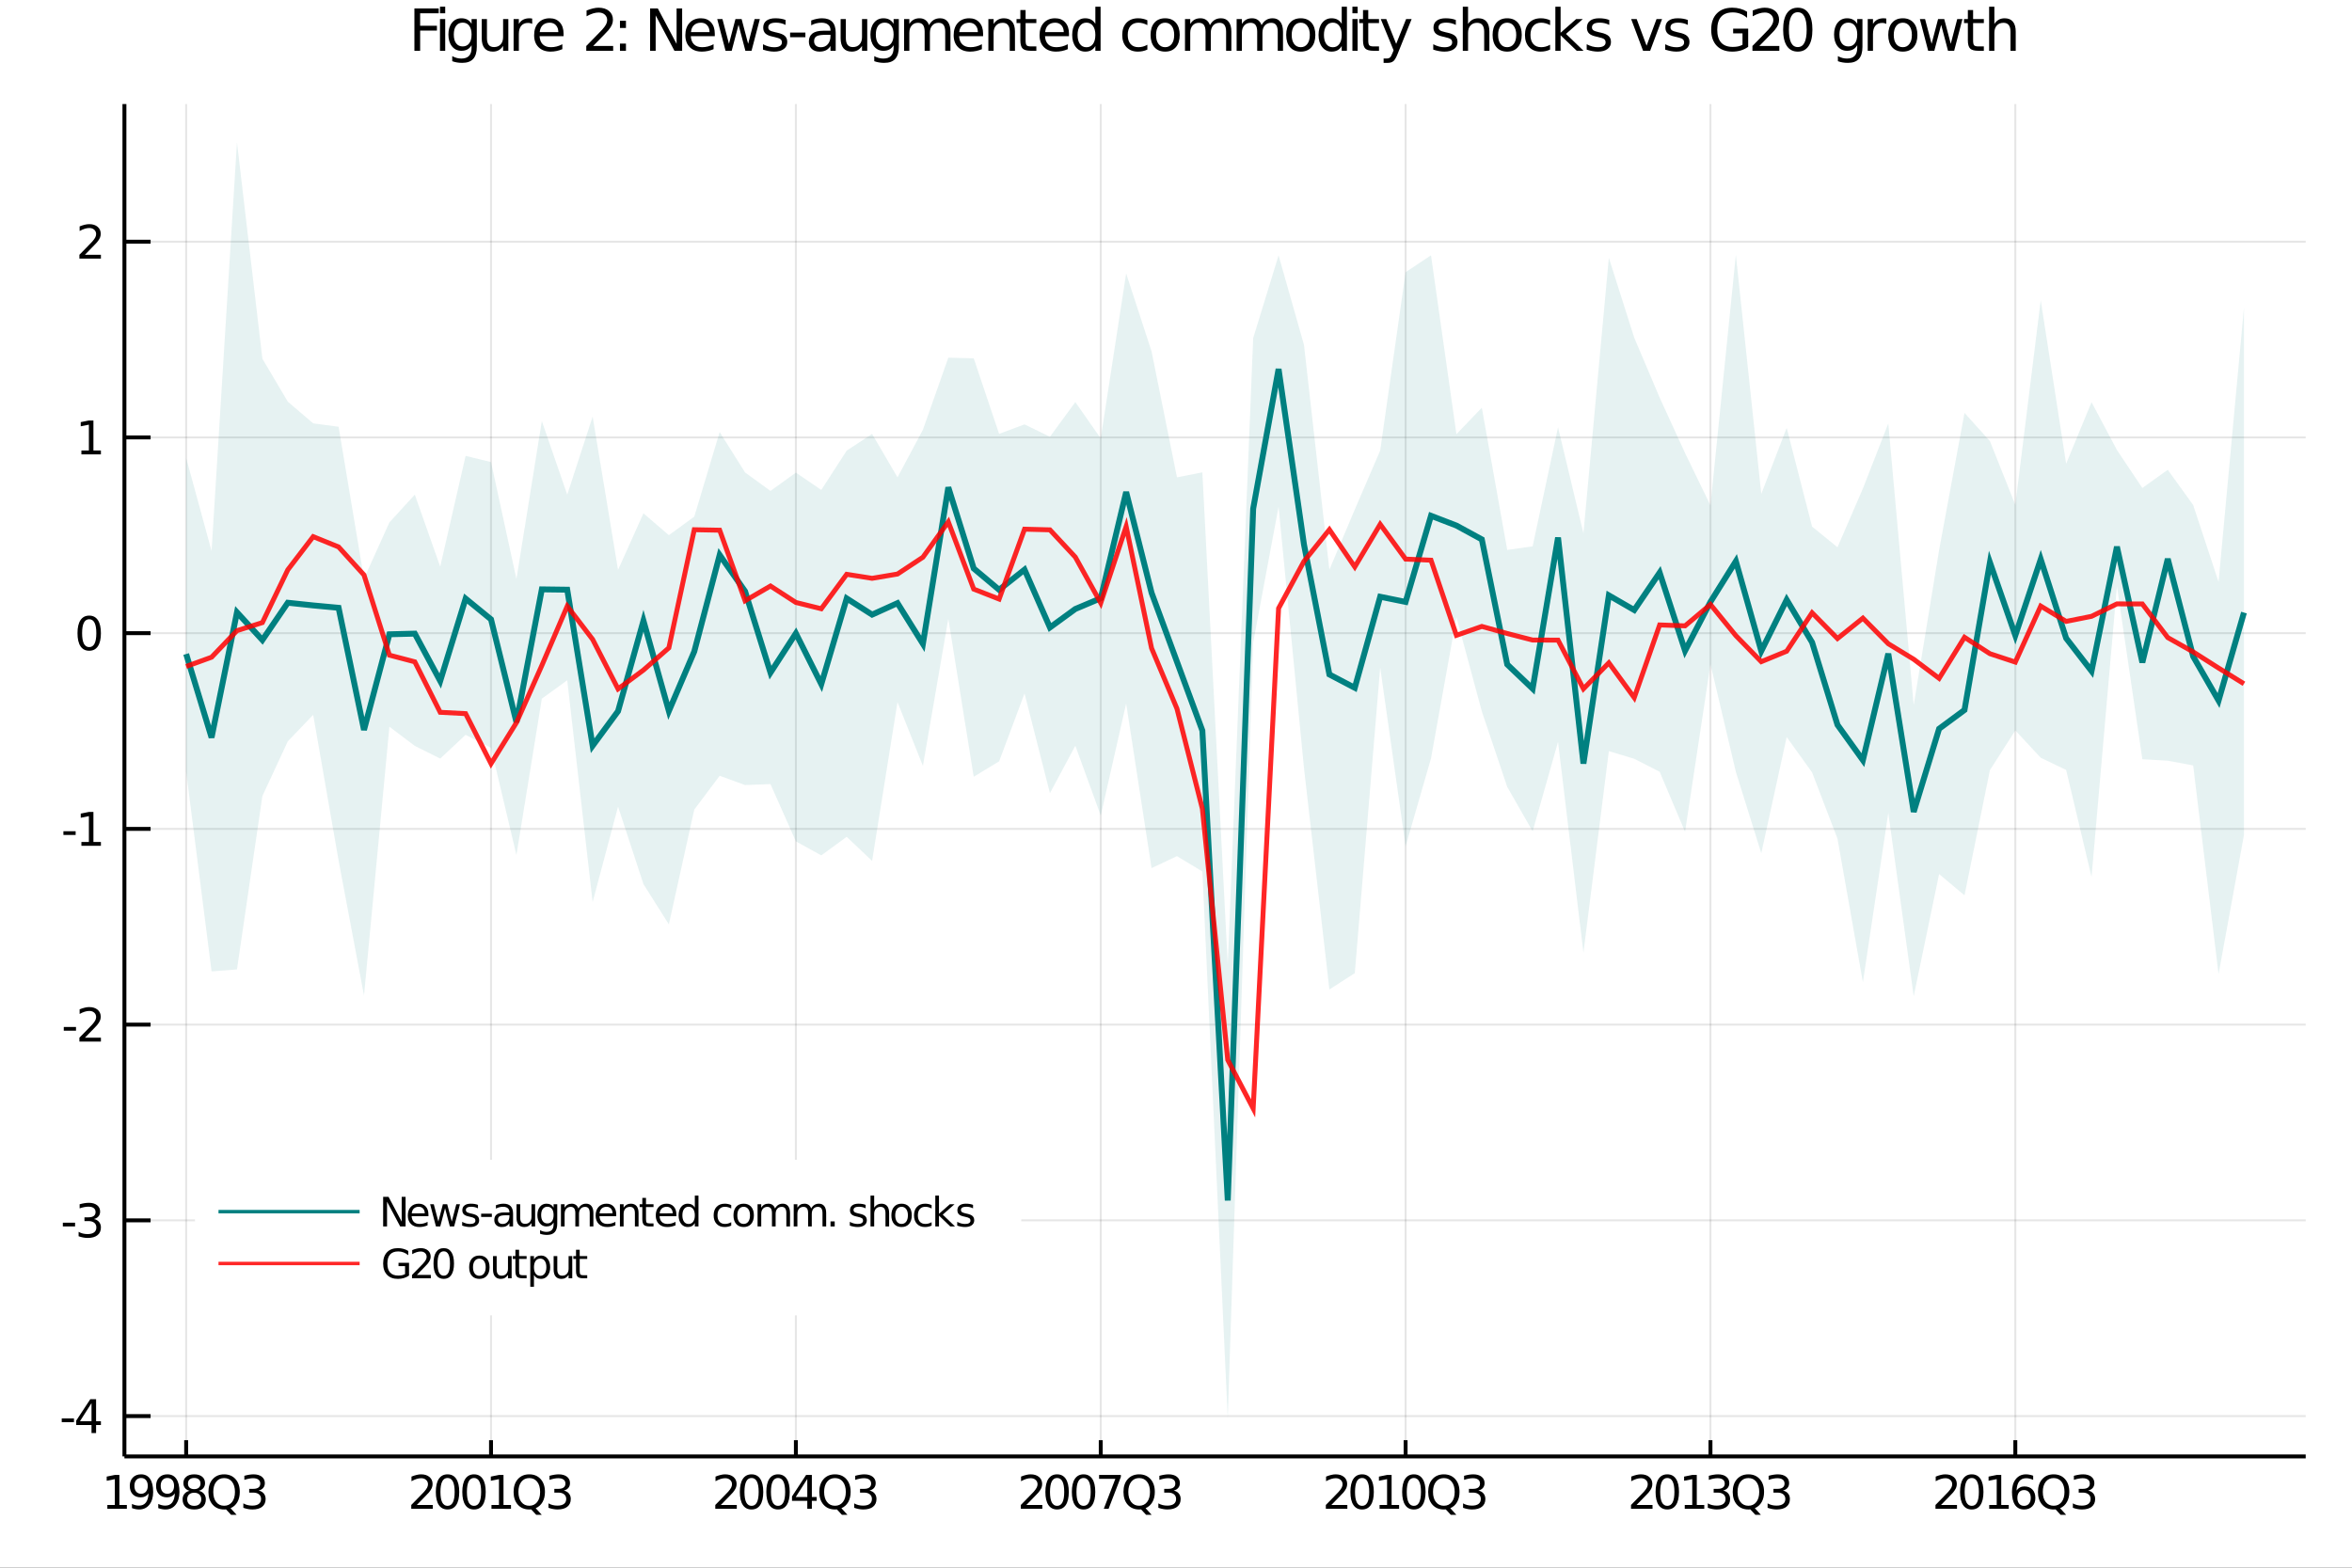 <?xml version="1.0" encoding="utf-8"?>
<svg xmlns="http://www.w3.org/2000/svg" xmlns:xlink="http://www.w3.org/1999/xlink" width="600" height="400" viewBox="0 0 2400 1600">
<rect x="0" y="0" width="2400" height="1600" fill="#333333" stroke="none"/>
<defs>
  <clipPath id="clip830">
    <rect x="0" y="0" width="2400" height="1600"/>
  </clipPath>
</defs>
<path clip-path="url(#clip830)" d="
M0 1600 L2400 1600 L2400 0 L0 0  Z
  " fill="#ffffff" fill-rule="evenodd" fill-opacity="1"/>
<defs>
  <clipPath id="clip831">
    <rect x="480" y="0" width="1681" height="1600"/>
  </clipPath>
</defs>
<path clip-path="url(#clip830)" d="
M126.969 1486.45 L2352.76 1486.45 L2352.76 106.192 L126.969 106.192  Z
  " fill="#ffffff" fill-rule="evenodd" fill-opacity="1"/>
<defs>
  <clipPath id="clip832">
    <rect x="126" y="106" width="2227" height="1381"/>
  </clipPath>
</defs>
<polyline clip-path="url(#clip832)" style="stroke:#000000; stroke-width:2; stroke-opacity:0.1; fill:none" points="
  189.963,1486.45 189.963,106.192 
  "/>
<polyline clip-path="url(#clip832)" style="stroke:#000000; stroke-width:2; stroke-opacity:0.1; fill:none" points="
  501.044,1486.45 501.044,106.192 
  "/>
<polyline clip-path="url(#clip832)" style="stroke:#000000; stroke-width:2; stroke-opacity:0.1; fill:none" points="
  812.125,1486.45 812.125,106.192 
  "/>
<polyline clip-path="url(#clip832)" style="stroke:#000000; stroke-width:2; stroke-opacity:0.1; fill:none" points="
  1123.21,1486.45 1123.21,106.192 
  "/>
<polyline clip-path="url(#clip832)" style="stroke:#000000; stroke-width:2; stroke-opacity:0.1; fill:none" points="
  1434.29,1486.45 1434.29,106.192 
  "/>
<polyline clip-path="url(#clip832)" style="stroke:#000000; stroke-width:2; stroke-opacity:0.1; fill:none" points="
  1745.37,1486.45 1745.37,106.192 
  "/>
<polyline clip-path="url(#clip832)" style="stroke:#000000; stroke-width:2; stroke-opacity:0.1; fill:none" points="
  2056.45,1486.45 2056.45,106.192 
  "/>
<polyline clip-path="url(#clip832)" style="stroke:#000000; stroke-width:2; stroke-opacity:0.1; fill:none" points="
  126.969,1445.28 2352.76,1445.28 
  "/>
<polyline clip-path="url(#clip832)" style="stroke:#000000; stroke-width:2; stroke-opacity:0.1; fill:none" points="
  126.969,1245.51 2352.76,1245.51 
  "/>
<polyline clip-path="url(#clip832)" style="stroke:#000000; stroke-width:2; stroke-opacity:0.1; fill:none" points="
  126.969,1045.74 2352.76,1045.74 
  "/>
<polyline clip-path="url(#clip832)" style="stroke:#000000; stroke-width:2; stroke-opacity:0.1; fill:none" points="
  126.969,845.974 2352.76,845.974 
  "/>
<polyline clip-path="url(#clip832)" style="stroke:#000000; stroke-width:2; stroke-opacity:0.1; fill:none" points="
  126.969,646.207 2352.76,646.207 
  "/>
<polyline clip-path="url(#clip832)" style="stroke:#000000; stroke-width:2; stroke-opacity:0.1; fill:none" points="
  126.969,446.439 2352.76,446.439 
  "/>
<polyline clip-path="url(#clip832)" style="stroke:#000000; stroke-width:2; stroke-opacity:0.1; fill:none" points="
  126.969,246.672 2352.76,246.672 
  "/>
<polyline clip-path="url(#clip830)" style="stroke:#000000; stroke-width:4; stroke-opacity:1; fill:none" points="
  126.969,1486.45 2352.76,1486.45 
  "/>
<polyline clip-path="url(#clip830)" style="stroke:#000000; stroke-width:4; stroke-opacity:1; fill:none" points="
  126.969,1486.45 126.969,106.192 
  "/>
<polyline clip-path="url(#clip830)" style="stroke:#000000; stroke-width:4; stroke-opacity:1; fill:none" points="
  189.963,1486.45 189.963,1469.88 
  "/>
<polyline clip-path="url(#clip830)" style="stroke:#000000; stroke-width:4; stroke-opacity:1; fill:none" points="
  501.044,1486.45 501.044,1469.88 
  "/>
<polyline clip-path="url(#clip830)" style="stroke:#000000; stroke-width:4; stroke-opacity:1; fill:none" points="
  812.125,1486.45 812.125,1469.88 
  "/>
<polyline clip-path="url(#clip830)" style="stroke:#000000; stroke-width:4; stroke-opacity:1; fill:none" points="
  1123.21,1486.45 1123.21,1469.88 
  "/>
<polyline clip-path="url(#clip830)" style="stroke:#000000; stroke-width:4; stroke-opacity:1; fill:none" points="
  1434.29,1486.45 1434.29,1469.88 
  "/>
<polyline clip-path="url(#clip830)" style="stroke:#000000; stroke-width:4; stroke-opacity:1; fill:none" points="
  1745.37,1486.45 1745.37,1469.88 
  "/>
<polyline clip-path="url(#clip830)" style="stroke:#000000; stroke-width:4; stroke-opacity:1; fill:none" points="
  2056.45,1486.45 2056.45,1469.88 
  "/>
<polyline clip-path="url(#clip830)" style="stroke:#000000; stroke-width:4; stroke-opacity:1; fill:none" points="
  126.969,1445.28 153.678,1445.28 
  "/>
<polyline clip-path="url(#clip830)" style="stroke:#000000; stroke-width:4; stroke-opacity:1; fill:none" points="
  126.969,1245.51 153.678,1245.51 
  "/>
<polyline clip-path="url(#clip830)" style="stroke:#000000; stroke-width:4; stroke-opacity:1; fill:none" points="
  126.969,1045.74 153.678,1045.74 
  "/>
<polyline clip-path="url(#clip830)" style="stroke:#000000; stroke-width:4; stroke-opacity:1; fill:none" points="
  126.969,845.974 153.678,845.974 
  "/>
<polyline clip-path="url(#clip830)" style="stroke:#000000; stroke-width:4; stroke-opacity:1; fill:none" points="
  126.969,646.207 153.678,646.207 
  "/>
<polyline clip-path="url(#clip830)" style="stroke:#000000; stroke-width:4; stroke-opacity:1; fill:none" points="
  126.969,446.439 153.678,446.439 
  "/>
<polyline clip-path="url(#clip830)" style="stroke:#000000; stroke-width:4; stroke-opacity:1; fill:none" points="
  126.969,246.672 153.678,246.672 
  "/>
<path clip-path="url(#clip830)" d="M 0 0 M109.547 1535.98 L117.185 1535.98 L117.185 1509.62 L108.875 1511.29 L108.875 1507.03 L117.139 1505.36 L121.815 1505.36 L121.815 1535.98 L129.454 1535.98 L129.454 1539.92 L109.547 1539.92 L109.547 1535.98 Z" fill="#000000" fill-rule="evenodd" fill-opacity="1" /><path clip-path="url(#clip830)" d="M 0 0 M134.662 1539.2 L134.662 1534.94 Q136.421 1535.78 138.227 1536.22 Q140.032 1536.66 141.769 1536.66 Q146.398 1536.66 148.829 1533.55 Q151.282 1530.43 151.63 1524.09 Q150.287 1526.08 148.227 1527.14 Q146.167 1528.21 143.667 1528.21 Q138.482 1528.21 135.449 1525.08 Q132.44 1521.93 132.44 1516.49 Q132.44 1511.17 135.588 1507.95 Q138.736 1504.73 143.968 1504.73 Q149.963 1504.73 153.111 1509.34 Q156.282 1513.92 156.282 1522.67 Q156.282 1530.85 152.393 1535.73 Q148.528 1540.59 141.977 1540.59 Q140.218 1540.59 138.412 1540.24 Q136.607 1539.9 134.662 1539.2 M143.968 1524.55 Q147.116 1524.55 148.944 1522.4 Q150.796 1520.24 150.796 1516.49 Q150.796 1512.77 148.944 1510.61 Q147.116 1508.44 143.968 1508.44 Q140.819 1508.44 138.968 1510.61 Q137.139 1512.77 137.139 1516.49 Q137.139 1520.24 138.968 1522.4 Q140.819 1524.55 143.968 1524.55 Z" fill="#000000" fill-rule="evenodd" fill-opacity="1" /><path clip-path="url(#clip830)" d="M 0 0 M161.491 1539.2 L161.491 1534.94 Q163.25 1535.78 165.055 1536.22 Q166.861 1536.66 168.597 1536.66 Q173.227 1536.66 175.657 1533.55 Q178.111 1530.43 178.458 1524.09 Q177.116 1526.08 175.055 1527.14 Q172.995 1528.21 170.495 1528.21 Q165.31 1528.21 162.278 1525.08 Q159.268 1521.93 159.268 1516.49 Q159.268 1511.17 162.417 1507.95 Q165.565 1504.73 170.796 1504.73 Q176.792 1504.73 179.94 1509.34 Q183.111 1513.92 183.111 1522.67 Q183.111 1530.85 179.222 1535.73 Q175.356 1540.59 168.805 1540.59 Q167.046 1540.59 165.241 1540.24 Q163.435 1539.9 161.491 1539.2 M170.796 1524.55 Q173.944 1524.55 175.773 1522.4 Q177.625 1520.24 177.625 1516.49 Q177.625 1512.77 175.773 1510.61 Q173.944 1508.44 170.796 1508.44 Q167.648 1508.44 165.796 1510.61 Q163.968 1512.77 163.968 1516.49 Q163.968 1520.24 165.796 1522.4 Q167.648 1524.55 170.796 1524.55 Z" fill="#000000" fill-rule="evenodd" fill-opacity="1" /><path clip-path="url(#clip830)" d="M 0 0 M198.18 1523.51 Q194.847 1523.51 192.926 1525.29 Q191.028 1527.07 191.028 1530.2 Q191.028 1533.32 192.926 1535.11 Q194.847 1536.89 198.18 1536.89 Q201.514 1536.89 203.435 1535.11 Q205.356 1533.3 205.356 1530.2 Q205.356 1527.07 203.435 1525.29 Q201.537 1523.51 198.18 1523.51 M193.504 1521.52 Q190.495 1520.78 188.805 1518.72 Q187.139 1516.66 187.139 1513.69 Q187.139 1509.55 190.078 1507.14 Q193.041 1504.73 198.18 1504.73 Q203.342 1504.73 206.282 1507.14 Q209.222 1509.55 209.222 1513.69 Q209.222 1516.66 207.532 1518.72 Q205.865 1520.78 202.879 1521.52 Q206.259 1522.3 208.134 1524.6 Q210.032 1526.89 210.032 1530.2 Q210.032 1535.22 206.953 1537.91 Q203.898 1540.59 198.18 1540.59 Q192.463 1540.59 189.384 1537.91 Q186.328 1535.22 186.328 1530.2 Q186.328 1526.89 188.227 1524.6 Q190.125 1522.3 193.504 1521.52 M191.791 1514.13 Q191.791 1516.82 193.458 1518.32 Q195.148 1519.83 198.18 1519.83 Q201.19 1519.83 202.879 1518.32 Q204.592 1516.82 204.592 1514.13 Q204.592 1511.45 202.879 1509.94 Q201.19 1508.44 198.18 1508.44 Q195.148 1508.44 193.458 1509.94 Q191.791 1511.45 191.791 1514.13 Z" fill="#000000" fill-rule="evenodd" fill-opacity="1" /><path clip-path="url(#clip830)" d="M 0 0 M228.713 1508.53 Q223.62 1508.53 220.611 1512.33 Q217.625 1516.12 217.625 1522.67 Q217.625 1529.2 220.611 1533 Q223.62 1536.79 228.713 1536.79 Q233.805 1536.79 236.768 1533 Q239.754 1529.2 239.754 1522.67 Q239.754 1516.12 236.768 1512.33 Q233.805 1508.53 228.713 1508.53 M235.263 1539.29 L241.421 1546.03 L235.773 1546.03 L230.657 1540.5 Q229.893 1540.54 229.476 1540.57 Q229.083 1540.59 228.713 1540.59 Q221.421 1540.59 217.046 1535.73 Q212.694 1530.85 212.694 1522.67 Q212.694 1514.48 217.046 1509.62 Q221.421 1504.73 228.713 1504.73 Q235.981 1504.73 240.333 1509.62 Q244.685 1514.48 244.685 1522.67 Q244.685 1528.69 242.254 1532.98 Q239.847 1537.26 235.263 1539.29 Z" fill="#000000" fill-rule="evenodd" fill-opacity="1" /><path clip-path="url(#clip830)" d="M 0 0 M263.921 1521.29 Q267.277 1522 269.152 1524.27 Q271.05 1526.54 271.05 1529.87 Q271.05 1534.99 267.532 1537.79 Q264.013 1540.59 257.532 1540.59 Q255.356 1540.59 253.041 1540.15 Q250.749 1539.73 248.296 1538.88 L248.296 1534.36 Q250.24 1535.5 252.555 1536.08 Q254.87 1536.66 257.393 1536.66 Q261.791 1536.66 264.083 1534.92 Q266.398 1533.18 266.398 1529.87 Q266.398 1526.82 264.245 1525.11 Q262.115 1523.37 258.296 1523.37 L254.268 1523.37 L254.268 1519.53 L258.481 1519.53 Q261.93 1519.53 263.759 1518.16 Q265.587 1516.77 265.587 1514.18 Q265.587 1511.52 263.689 1510.11 Q261.814 1508.67 258.296 1508.67 Q256.374 1508.67 254.175 1509.09 Q251.976 1509.5 249.337 1510.38 L249.337 1506.22 Q251.999 1505.48 254.314 1505.11 Q256.652 1504.73 258.712 1504.73 Q264.036 1504.73 267.138 1507.17 Q270.24 1509.57 270.24 1513.69 Q270.24 1516.56 268.597 1518.55 Q266.953 1520.52 263.921 1521.29 Z" fill="#000000" fill-rule="evenodd" fill-opacity="1" /><path clip-path="url(#clip830)" d="M 0 0 M425.281 1535.98 L441.6 1535.98 L441.6 1539.92 L419.656 1539.92 L419.656 1535.98 Q422.318 1533.23 426.901 1528.6 Q431.507 1523.95 432.688 1522.61 Q434.933 1520.08 435.813 1518.35 Q436.716 1516.59 436.716 1514.9 Q436.716 1512.14 434.771 1510.41 Q432.85 1508.67 429.748 1508.67 Q427.549 1508.67 425.095 1509.43 Q422.665 1510.2 419.887 1511.75 L419.887 1507.03 Q422.711 1505.89 425.165 1505.31 Q427.619 1504.73 429.656 1504.73 Q435.026 1504.73 438.22 1507.42 Q441.415 1510.11 441.415 1514.6 Q441.415 1516.73 440.605 1518.65 Q439.818 1520.54 437.711 1523.14 Q437.132 1523.81 434.031 1527.03 Q430.929 1530.22 425.281 1535.98 Z" fill="#000000" fill-rule="evenodd" fill-opacity="1" /><path clip-path="url(#clip830)" d="M 0 0 M456.669 1508.44 Q453.058 1508.44 451.23 1512 Q449.424 1515.55 449.424 1522.67 Q449.424 1529.78 451.23 1533.35 Q453.058 1536.89 456.669 1536.89 Q460.304 1536.89 462.109 1533.35 Q463.938 1529.78 463.938 1522.67 Q463.938 1515.55 462.109 1512 Q460.304 1508.44 456.669 1508.44 M456.669 1504.73 Q462.479 1504.73 465.535 1509.34 Q468.614 1513.92 468.614 1522.67 Q468.614 1531.4 465.535 1536.01 Q462.479 1540.59 456.669 1540.59 Q450.859 1540.59 447.78 1536.01 Q444.725 1531.4 444.725 1522.67 Q444.725 1513.92 447.78 1509.34 Q450.859 1504.73 456.669 1504.73 Z" fill="#000000" fill-rule="evenodd" fill-opacity="1" /><path clip-path="url(#clip830)" d="M 0 0 M483.683 1508.44 Q480.072 1508.44 478.243 1512 Q476.438 1515.55 476.438 1522.67 Q476.438 1529.78 478.243 1533.35 Q480.072 1536.89 483.683 1536.89 Q487.317 1536.89 489.123 1533.35 Q490.952 1529.78 490.952 1522.67 Q490.952 1515.55 489.123 1512 Q487.317 1508.44 483.683 1508.44 M483.683 1504.73 Q489.493 1504.73 492.549 1509.34 Q495.627 1513.92 495.627 1522.67 Q495.627 1531.4 492.549 1536.01 Q489.493 1540.59 483.683 1540.59 Q477.873 1540.59 474.794 1536.01 Q471.739 1531.4 471.739 1522.67 Q471.739 1513.92 474.794 1509.34 Q477.873 1504.73 483.683 1504.73 Z" fill="#000000" fill-rule="evenodd" fill-opacity="1" /><path clip-path="url(#clip830)" d="M 0 0 M501.507 1535.98 L509.146 1535.98 L509.146 1509.62 L500.836 1511.29 L500.836 1507.03 L509.1 1505.36 L513.776 1505.36 L513.776 1535.98 L521.414 1535.98 L521.414 1539.92 L501.507 1539.92 L501.507 1535.98 Z" fill="#000000" fill-rule="evenodd" fill-opacity="1" /><path clip-path="url(#clip830)" d="M 0 0 M540.095 1508.53 Q535.002 1508.53 531.993 1512.33 Q529.007 1516.12 529.007 1522.67 Q529.007 1529.2 531.993 1533 Q535.002 1536.79 540.095 1536.79 Q545.187 1536.79 548.15 1533 Q551.136 1529.2 551.136 1522.67 Q551.136 1516.12 548.15 1512.33 Q545.187 1508.53 540.095 1508.53 M546.646 1539.29 L552.803 1546.03 L547.155 1546.03 L542.039 1540.5 Q541.275 1540.54 540.859 1540.57 Q540.465 1540.59 540.095 1540.59 Q532.803 1540.59 528.428 1535.73 Q524.076 1530.85 524.076 1522.67 Q524.076 1514.48 528.428 1509.62 Q532.803 1504.73 540.095 1504.73 Q547.363 1504.73 551.715 1509.62 Q556.067 1514.48 556.067 1522.67 Q556.067 1528.69 553.636 1532.98 Q551.229 1537.26 546.646 1539.29 Z" fill="#000000" fill-rule="evenodd" fill-opacity="1" /><path clip-path="url(#clip830)" d="M 0 0 M575.303 1521.29 Q578.659 1522 580.534 1524.27 Q582.433 1526.54 582.433 1529.87 Q582.433 1534.99 578.914 1537.79 Q575.396 1540.59 568.914 1540.59 Q566.738 1540.59 564.423 1540.15 Q562.132 1539.73 559.678 1538.88 L559.678 1534.36 Q561.622 1535.5 563.937 1536.08 Q566.252 1536.66 568.775 1536.66 Q573.173 1536.66 575.465 1534.92 Q577.78 1533.18 577.78 1529.87 Q577.78 1526.82 575.627 1525.11 Q573.497 1523.37 569.678 1523.37 L565.65 1523.37 L565.65 1519.53 L569.863 1519.53 Q573.312 1519.53 575.141 1518.16 Q576.97 1516.77 576.97 1514.18 Q576.97 1511.52 575.071 1510.11 Q573.196 1508.67 569.678 1508.67 Q567.757 1508.67 565.558 1509.09 Q563.359 1509.5 560.72 1510.38 L560.72 1506.22 Q563.382 1505.48 565.697 1505.11 Q568.034 1504.73 570.095 1504.73 Q575.419 1504.73 578.521 1507.17 Q581.622 1509.57 581.622 1513.69 Q581.622 1516.56 579.979 1518.55 Q578.335 1520.52 575.303 1521.29 Z" fill="#000000" fill-rule="evenodd" fill-opacity="1" /><path clip-path="url(#clip830)" d="M 0 0 M735.506 1535.98 L751.825 1535.98 L751.825 1539.92 L729.881 1539.92 L729.881 1535.98 Q732.543 1533.23 737.126 1528.6 Q741.732 1523.95 742.913 1522.61 Q745.158 1520.08 746.038 1518.35 Q746.941 1516.59 746.941 1514.9 Q746.941 1512.14 744.996 1510.41 Q743.075 1508.67 739.973 1508.67 Q737.774 1508.67 735.32 1509.43 Q732.89 1510.2 730.112 1511.75 L730.112 1507.03 Q732.936 1505.89 735.39 1505.31 Q737.843 1504.73 739.88 1504.73 Q745.251 1504.73 748.445 1507.42 Q751.64 1510.11 751.64 1514.6 Q751.64 1516.73 750.829 1518.65 Q750.042 1520.54 747.936 1523.14 Q747.357 1523.81 744.255 1527.03 Q741.154 1530.22 735.506 1535.98 Z" fill="#000000" fill-rule="evenodd" fill-opacity="1" /><path clip-path="url(#clip830)" d="M 0 0 M766.894 1508.44 Q763.283 1508.44 761.454 1512 Q759.649 1515.55 759.649 1522.67 Q759.649 1529.78 761.454 1533.35 Q763.283 1536.89 766.894 1536.89 Q770.528 1536.89 772.334 1533.35 Q774.163 1529.78 774.163 1522.67 Q774.163 1515.55 772.334 1512 Q770.528 1508.44 766.894 1508.44 M766.894 1504.73 Q772.704 1504.73 775.76 1509.34 Q778.839 1513.92 778.839 1522.67 Q778.839 1531.4 775.76 1536.01 Q772.704 1540.59 766.894 1540.59 Q761.084 1540.59 758.005 1536.01 Q754.95 1531.4 754.95 1522.67 Q754.95 1513.92 758.005 1509.34 Q761.084 1504.73 766.894 1504.73 Z" fill="#000000" fill-rule="evenodd" fill-opacity="1" /><path clip-path="url(#clip830)" d="M 0 0 M793.908 1508.44 Q790.297 1508.44 788.468 1512 Q786.663 1515.55 786.663 1522.67 Q786.663 1529.78 788.468 1533.35 Q790.297 1536.89 793.908 1536.89 Q797.542 1536.89 799.348 1533.35 Q801.176 1529.78 801.176 1522.67 Q801.176 1515.55 799.348 1512 Q797.542 1508.44 793.908 1508.44 M793.908 1504.73 Q799.718 1504.73 802.774 1509.34 Q805.852 1513.92 805.852 1522.67 Q805.852 1531.4 802.774 1536.01 Q799.718 1540.59 793.908 1540.59 Q788.098 1540.59 785.019 1536.01 Q781.964 1531.4 781.964 1522.67 Q781.964 1513.92 785.019 1509.34 Q788.098 1504.73 793.908 1504.73 Z" fill="#000000" fill-rule="evenodd" fill-opacity="1" /><path clip-path="url(#clip830)" d="M 0 0 M823.769 1509.43 L811.963 1527.88 L823.769 1527.88 L823.769 1509.43 M822.542 1505.36 L828.422 1505.36 L828.422 1527.88 L833.352 1527.88 L833.352 1531.77 L828.422 1531.77 L828.422 1539.92 L823.769 1539.92 L823.769 1531.77 L808.167 1531.77 L808.167 1527.26 L822.542 1505.36 Z" fill="#000000" fill-rule="evenodd" fill-opacity="1" /><path clip-path="url(#clip830)" d="M 0 0 M852.033 1508.53 Q846.94 1508.53 843.931 1512.33 Q840.945 1516.12 840.945 1522.67 Q840.945 1529.2 843.931 1533 Q846.94 1536.79 852.033 1536.79 Q857.125 1536.79 860.088 1533 Q863.074 1529.2 863.074 1522.67 Q863.074 1516.12 860.088 1512.33 Q857.125 1508.53 852.033 1508.53 M858.584 1539.29 L864.741 1546.03 L859.093 1546.03 L853.977 1540.5 Q853.213 1540.54 852.797 1540.57 Q852.403 1540.59 852.033 1540.59 Q844.741 1540.59 840.366 1535.73 Q836.014 1530.85 836.014 1522.67 Q836.014 1514.48 840.366 1509.62 Q844.741 1504.73 852.033 1504.73 Q859.301 1504.73 863.653 1509.62 Q868.005 1514.48 868.005 1522.67 Q868.005 1528.69 865.574 1532.98 Q863.167 1537.26 858.584 1539.29 Z" fill="#000000" fill-rule="evenodd" fill-opacity="1" /><path clip-path="url(#clip830)" d="M 0 0 M887.241 1521.29 Q890.597 1522 892.472 1524.27 Q894.37 1526.54 894.37 1529.87 Q894.37 1534.99 890.852 1537.79 Q887.333 1540.59 880.852 1540.59 Q878.676 1540.59 876.361 1540.15 Q874.07 1539.73 871.616 1538.88 L871.616 1534.36 Q873.56 1535.5 875.875 1536.08 Q878.19 1536.66 880.713 1536.66 Q885.111 1536.66 887.403 1534.92 Q889.718 1533.18 889.718 1529.87 Q889.718 1526.82 887.565 1525.11 Q885.435 1523.37 881.616 1523.37 L877.588 1523.37 L877.588 1519.53 L881.801 1519.53 Q885.25 1519.53 887.079 1518.16 Q888.907 1516.77 888.907 1514.18 Q888.907 1511.52 887.009 1510.11 Q885.134 1508.67 881.616 1508.67 Q879.695 1508.67 877.495 1509.09 Q875.296 1509.5 872.658 1510.38 L872.658 1506.22 Q875.32 1505.48 877.634 1505.11 Q879.972 1504.73 882.032 1504.73 Q887.357 1504.73 890.458 1507.17 Q893.56 1509.57 893.56 1513.69 Q893.56 1516.56 891.917 1518.55 Q890.273 1520.52 887.241 1521.29 Z" fill="#000000" fill-rule="evenodd" fill-opacity="1" /><path clip-path="url(#clip830)" d="M 0 0 M1047.28 1535.98 L1063.6 1535.98 L1063.6 1539.92 L1041.66 1539.92 L1041.66 1535.98 Q1044.32 1533.23 1048.9 1528.6 Q1053.51 1523.95 1054.69 1522.61 Q1056.93 1520.08 1057.81 1518.35 Q1058.72 1516.59 1058.72 1514.9 Q1058.72 1512.14 1056.77 1510.41 Q1054.85 1508.67 1051.75 1508.67 Q1049.55 1508.67 1047.1 1509.43 Q1044.67 1510.2 1041.89 1511.75 L1041.89 1507.03 Q1044.71 1505.89 1047.17 1505.31 Q1049.62 1504.73 1051.66 1504.73 Q1057.03 1504.73 1060.22 1507.42 Q1063.42 1510.11 1063.42 1514.6 Q1063.42 1516.73 1062.61 1518.65 Q1061.82 1520.54 1059.71 1523.14 Q1059.13 1523.81 1056.03 1527.03 Q1052.93 1530.22 1047.28 1535.98 Z" fill="#000000" fill-rule="evenodd" fill-opacity="1" /><path clip-path="url(#clip830)" d="M 0 0 M1078.67 1508.44 Q1075.06 1508.44 1073.23 1512 Q1071.42 1515.55 1071.42 1522.67 Q1071.42 1529.78 1073.23 1533.35 Q1075.06 1536.89 1078.67 1536.89 Q1082.3 1536.89 1084.11 1533.35 Q1085.94 1529.78 1085.94 1522.67 Q1085.94 1515.55 1084.11 1512 Q1082.3 1508.44 1078.67 1508.44 M1078.67 1504.73 Q1084.48 1504.73 1087.54 1509.34 Q1090.61 1513.92 1090.61 1522.67 Q1090.61 1531.4 1087.54 1536.01 Q1084.48 1540.59 1078.67 1540.59 Q1072.86 1540.59 1069.78 1536.01 Q1066.73 1531.4 1066.73 1522.67 Q1066.73 1513.92 1069.78 1509.34 Q1072.86 1504.73 1078.67 1504.73 Z" fill="#000000" fill-rule="evenodd" fill-opacity="1" /><path clip-path="url(#clip830)" d="M 0 0 M1105.68 1508.44 Q1102.07 1508.44 1100.24 1512 Q1098.44 1515.55 1098.44 1522.67 Q1098.44 1529.78 1100.24 1533.35 Q1102.07 1536.89 1105.68 1536.89 Q1109.32 1536.89 1111.12 1533.35 Q1112.95 1529.78 1112.95 1522.67 Q1112.95 1515.55 1111.12 1512 Q1109.32 1508.44 1105.68 1508.44 M1105.68 1504.73 Q1111.49 1504.73 1114.55 1509.34 Q1117.63 1513.92 1117.63 1522.67 Q1117.63 1531.4 1114.55 1536.01 Q1111.49 1540.59 1105.68 1540.59 Q1099.87 1540.59 1096.79 1536.01 Q1093.74 1531.4 1093.74 1522.67 Q1093.74 1513.92 1096.79 1509.34 Q1099.87 1504.73 1105.68 1504.73 Z" fill="#000000" fill-rule="evenodd" fill-opacity="1" /><path clip-path="url(#clip830)" d="M 0 0 M1121.52 1505.36 L1143.74 1505.36 L1143.74 1507.35 L1131.19 1539.92 L1126.31 1539.92 L1138.11 1509.3 L1121.52 1509.3 L1121.52 1505.36 Z" fill="#000000" fill-rule="evenodd" fill-opacity="1" /><path clip-path="url(#clip830)" d="M 0 0 M1162.42 1508.53 Q1157.33 1508.53 1154.32 1512.33 Q1151.33 1516.12 1151.33 1522.67 Q1151.33 1529.2 1154.32 1533 Q1157.33 1536.79 1162.42 1536.79 Q1167.51 1536.79 1170.48 1533 Q1173.46 1529.2 1173.46 1522.67 Q1173.46 1516.12 1170.48 1512.33 Q1167.51 1508.53 1162.42 1508.53 M1168.97 1539.29 L1175.13 1546.03 L1169.48 1546.03 L1164.36 1540.5 Q1163.6 1540.54 1163.18 1540.57 Q1162.79 1540.59 1162.42 1540.59 Q1155.13 1540.59 1150.75 1535.73 Q1146.4 1530.85 1146.4 1522.67 Q1146.4 1514.48 1150.75 1509.62 Q1155.13 1504.73 1162.42 1504.73 Q1169.69 1504.73 1174.04 1509.62 Q1178.39 1514.48 1178.39 1522.67 Q1178.39 1528.69 1175.96 1532.98 Q1173.55 1537.26 1168.97 1539.29 Z" fill="#000000" fill-rule="evenodd" fill-opacity="1" /><path clip-path="url(#clip830)" d="M 0 0 M1197.63 1521.29 Q1200.98 1522 1202.86 1524.27 Q1204.76 1526.54 1204.76 1529.87 Q1204.76 1534.99 1201.24 1537.79 Q1197.72 1540.59 1191.24 1540.59 Q1189.06 1540.59 1186.75 1540.15 Q1184.46 1539.73 1182 1538.88 L1182 1534.36 Q1183.95 1535.5 1186.26 1536.08 Q1188.58 1536.66 1191.1 1536.66 Q1195.5 1536.66 1197.79 1534.92 Q1200.1 1533.18 1200.1 1529.87 Q1200.1 1526.82 1197.95 1525.11 Q1195.82 1523.37 1192 1523.37 L1187.97 1523.37 L1187.97 1519.53 L1192.19 1519.53 Q1195.64 1519.53 1197.47 1518.16 Q1199.29 1516.77 1199.29 1514.18 Q1199.29 1511.52 1197.4 1510.11 Q1195.52 1508.67 1192 1508.67 Q1190.08 1508.67 1187.88 1509.09 Q1185.68 1509.5 1183.04 1510.38 L1183.04 1506.22 Q1185.71 1505.48 1188.02 1505.11 Q1190.36 1504.73 1192.42 1504.73 Q1197.74 1504.73 1200.85 1507.17 Q1203.95 1509.57 1203.95 1513.69 Q1203.95 1516.56 1202.3 1518.55 Q1200.66 1520.52 1197.63 1521.29 Z" fill="#000000" fill-rule="evenodd" fill-opacity="1" /><path clip-path="url(#clip830)" d="M 0 0 M1358.52 1535.98 L1374.84 1535.98 L1374.84 1539.92 L1352.9 1539.92 L1352.9 1535.98 Q1355.56 1533.23 1360.15 1528.6 Q1364.75 1523.95 1365.93 1522.61 Q1368.18 1520.08 1369.06 1518.35 Q1369.96 1516.59 1369.96 1514.9 Q1369.96 1512.14 1368.02 1510.41 Q1366.09 1508.67 1362.99 1508.67 Q1360.79 1508.67 1358.34 1509.43 Q1355.91 1510.2 1353.13 1511.75 L1353.13 1507.03 Q1355.96 1505.89 1358.41 1505.31 Q1360.86 1504.73 1362.9 1504.73 Q1368.27 1504.73 1371.46 1507.42 Q1374.66 1510.11 1374.66 1514.6 Q1374.66 1516.73 1373.85 1518.65 Q1373.06 1520.54 1370.96 1523.14 Q1370.38 1523.81 1367.27 1527.03 Q1364.17 1530.22 1358.52 1535.98 Z" fill="#000000" fill-rule="evenodd" fill-opacity="1" /><path clip-path="url(#clip830)" d="M 0 0 M1389.91 1508.44 Q1386.3 1508.44 1384.47 1512 Q1382.67 1515.55 1382.67 1522.67 Q1382.67 1529.78 1384.47 1533.35 Q1386.3 1536.89 1389.91 1536.89 Q1393.55 1536.89 1395.35 1533.35 Q1397.18 1529.78 1397.18 1522.67 Q1397.18 1515.55 1395.35 1512 Q1393.55 1508.44 1389.91 1508.44 M1389.91 1504.73 Q1395.72 1504.73 1398.78 1509.34 Q1401.86 1513.92 1401.86 1522.67 Q1401.86 1531.4 1398.78 1536.01 Q1395.72 1540.59 1389.91 1540.59 Q1384.1 1540.59 1381.02 1536.01 Q1377.97 1531.4 1377.97 1522.67 Q1377.97 1513.92 1381.02 1509.34 Q1384.1 1504.73 1389.91 1504.73 Z" fill="#000000" fill-rule="evenodd" fill-opacity="1" /><path clip-path="url(#clip830)" d="M 0 0 M1407.74 1535.98 L1415.38 1535.98 L1415.38 1509.62 L1407.07 1511.29 L1407.07 1507.03 L1415.33 1505.36 L1420.01 1505.36 L1420.01 1535.98 L1427.64 1535.98 L1427.64 1539.92 L1407.74 1539.92 L1407.74 1535.98 Z" fill="#000000" fill-rule="evenodd" fill-opacity="1" /><path clip-path="url(#clip830)" d="M 0 0 M1442.71 1508.44 Q1439.1 1508.44 1437.27 1512 Q1435.47 1515.55 1435.47 1522.67 Q1435.47 1529.78 1437.27 1533.35 Q1439.1 1536.89 1442.71 1536.89 Q1446.35 1536.89 1448.15 1533.35 Q1449.98 1529.78 1449.98 1522.67 Q1449.98 1515.55 1448.15 1512 Q1446.35 1508.44 1442.71 1508.44 M1442.71 1504.73 Q1448.52 1504.73 1451.58 1509.34 Q1454.66 1513.92 1454.66 1522.67 Q1454.66 1531.4 1451.58 1536.01 Q1448.52 1540.59 1442.71 1540.59 Q1436.9 1540.59 1433.83 1536.01 Q1430.77 1531.4 1430.77 1522.67 Q1430.77 1513.92 1433.83 1509.34 Q1436.9 1504.73 1442.71 1504.73 Z" fill="#000000" fill-rule="evenodd" fill-opacity="1" /><path clip-path="url(#clip830)" d="M 0 0 M1473.34 1508.53 Q1468.25 1508.53 1465.24 1512.33 Q1462.25 1516.12 1462.25 1522.67 Q1462.25 1529.2 1465.24 1533 Q1468.25 1536.79 1473.34 1536.79 Q1478.43 1536.79 1481.39 1533 Q1484.38 1529.2 1484.38 1522.67 Q1484.38 1516.12 1481.39 1512.33 Q1478.43 1508.53 1473.34 1508.53 M1479.89 1539.29 L1486.05 1546.03 L1480.4 1546.03 L1475.28 1540.5 Q1474.52 1540.54 1474.1 1540.57 Q1473.71 1540.59 1473.34 1540.59 Q1466.05 1540.59 1461.67 1535.73 Q1457.32 1530.85 1457.32 1522.67 Q1457.32 1514.48 1461.67 1509.62 Q1466.05 1504.73 1473.34 1504.73 Q1480.61 1504.73 1484.96 1509.62 Q1489.31 1514.48 1489.31 1522.67 Q1489.31 1528.69 1486.88 1532.98 Q1484.47 1537.26 1479.89 1539.29 Z" fill="#000000" fill-rule="evenodd" fill-opacity="1" /><path clip-path="url(#clip830)" d="M 0 0 M1508.55 1521.29 Q1511.9 1522 1513.78 1524.27 Q1515.68 1526.54 1515.68 1529.87 Q1515.68 1534.99 1512.16 1537.79 Q1508.64 1540.59 1502.16 1540.59 Q1499.98 1540.59 1497.67 1540.15 Q1495.38 1539.73 1492.92 1538.88 L1492.92 1534.36 Q1494.87 1535.5 1497.18 1536.08 Q1499.5 1536.66 1502.02 1536.66 Q1506.42 1536.66 1508.71 1534.92 Q1511.02 1533.18 1511.02 1529.87 Q1511.02 1526.82 1508.87 1525.11 Q1506.74 1523.37 1502.92 1523.37 L1498.89 1523.37 L1498.89 1519.53 L1503.11 1519.53 Q1506.56 1519.53 1508.39 1518.16 Q1510.21 1516.77 1510.21 1514.18 Q1510.21 1511.52 1508.32 1510.11 Q1506.44 1508.67 1502.92 1508.67 Q1501 1508.67 1498.8 1509.09 Q1496.6 1509.5 1493.96 1510.38 L1493.96 1506.22 Q1496.63 1505.48 1498.94 1505.11 Q1501.28 1504.73 1503.34 1504.73 Q1508.66 1504.73 1511.76 1507.17 Q1514.87 1509.57 1514.87 1513.69 Q1514.87 1516.56 1513.22 1518.55 Q1511.58 1520.52 1508.55 1521.29 Z" fill="#000000" fill-rule="evenodd" fill-opacity="1" /><path clip-path="url(#clip830)" d="M 0 0 M1669.93 1535.98 L1686.25 1535.98 L1686.25 1539.92 L1664.31 1539.92 L1664.31 1535.98 Q1666.97 1533.23 1671.55 1528.6 Q1676.16 1523.95 1677.34 1522.61 Q1679.58 1520.08 1680.46 1518.35 Q1681.37 1516.59 1681.37 1514.9 Q1681.37 1512.14 1679.42 1510.41 Q1677.5 1508.67 1674.4 1508.67 Q1672.2 1508.67 1669.74 1509.43 Q1667.31 1510.2 1664.54 1511.75 L1664.54 1507.03 Q1667.36 1505.89 1669.81 1505.31 Q1672.27 1504.73 1674.31 1504.73 Q1679.68 1504.73 1682.87 1507.42 Q1686.06 1510.11 1686.06 1514.6 Q1686.06 1516.73 1685.25 1518.65 Q1684.47 1520.54 1682.36 1523.14 Q1681.78 1523.81 1678.68 1527.03 Q1675.58 1530.22 1669.93 1535.98 Z" fill="#000000" fill-rule="evenodd" fill-opacity="1" /><path clip-path="url(#clip830)" d="M 0 0 M1701.32 1508.44 Q1697.71 1508.44 1695.88 1512 Q1694.07 1515.55 1694.07 1522.67 Q1694.07 1529.78 1695.88 1533.35 Q1697.71 1536.89 1701.32 1536.89 Q1704.95 1536.89 1706.76 1533.35 Q1708.59 1529.78 1708.59 1522.67 Q1708.59 1515.55 1706.76 1512 Q1704.95 1508.44 1701.32 1508.44 M1701.32 1504.73 Q1707.13 1504.73 1710.18 1509.34 Q1713.26 1513.92 1713.26 1522.67 Q1713.26 1531.4 1710.18 1536.01 Q1707.13 1540.59 1701.32 1540.59 Q1695.51 1540.59 1692.43 1536.01 Q1689.37 1531.4 1689.37 1522.67 Q1689.37 1513.92 1692.43 1509.34 Q1695.51 1504.73 1701.32 1504.73 Z" fill="#000000" fill-rule="evenodd" fill-opacity="1" /><path clip-path="url(#clip830)" d="M 0 0 M1719.14 1535.98 L1726.78 1535.98 L1726.78 1509.62 L1718.47 1511.29 L1718.47 1507.03 L1726.74 1505.36 L1731.41 1505.36 L1731.41 1535.98 L1739.05 1535.98 L1739.05 1539.92 L1719.14 1539.92 L1719.14 1535.98 Z" fill="#000000" fill-rule="evenodd" fill-opacity="1" /><path clip-path="url(#clip830)" d="M 0 0 M1758.29 1521.29 Q1761.64 1522 1763.52 1524.27 Q1765.42 1526.54 1765.42 1529.87 Q1765.42 1534.99 1761.9 1537.79 Q1758.38 1540.59 1751.9 1540.59 Q1749.72 1540.59 1747.41 1540.15 Q1745.11 1539.73 1742.66 1538.88 L1742.66 1534.36 Q1744.61 1535.5 1746.92 1536.08 Q1749.24 1536.66 1751.76 1536.66 Q1756.16 1536.66 1758.45 1534.92 Q1760.76 1533.18 1760.76 1529.87 Q1760.76 1526.82 1758.61 1525.11 Q1756.48 1523.37 1752.66 1523.37 L1748.63 1523.37 L1748.63 1519.53 L1752.85 1519.53 Q1756.3 1519.53 1758.12 1518.16 Q1759.95 1516.77 1759.95 1514.18 Q1759.95 1511.52 1758.05 1510.11 Q1756.18 1508.67 1752.66 1508.67 Q1750.74 1508.67 1748.54 1509.09 Q1746.34 1509.5 1743.7 1510.38 L1743.7 1506.22 Q1746.36 1505.48 1748.68 1505.11 Q1751.02 1504.73 1753.08 1504.73 Q1758.4 1504.73 1761.5 1507.17 Q1764.61 1509.57 1764.61 1513.69 Q1764.61 1516.56 1762.96 1518.55 Q1761.32 1520.52 1758.29 1521.29 Z" fill="#000000" fill-rule="evenodd" fill-opacity="1" /><path clip-path="url(#clip830)" d="M 0 0 M1784.1 1508.53 Q1779 1508.53 1775.99 1512.33 Q1773.01 1516.12 1773.01 1522.67 Q1773.01 1529.2 1775.99 1533 Q1779 1536.79 1784.1 1536.79 Q1789.19 1536.79 1792.15 1533 Q1795.14 1529.2 1795.14 1522.67 Q1795.14 1516.12 1792.15 1512.33 Q1789.19 1508.53 1784.1 1508.53 M1790.65 1539.29 L1796.8 1546.03 L1791.16 1546.03 L1786.04 1540.5 Q1785.28 1540.54 1784.86 1540.57 Q1784.47 1540.59 1784.1 1540.59 Q1776.8 1540.59 1772.43 1535.73 Q1768.08 1530.85 1768.08 1522.67 Q1768.08 1514.48 1772.43 1509.62 Q1776.8 1504.73 1784.1 1504.73 Q1791.36 1504.73 1795.72 1509.62 Q1800.07 1514.48 1800.07 1522.67 Q1800.07 1528.69 1797.64 1532.98 Q1795.23 1537.26 1790.65 1539.29 Z" fill="#000000" fill-rule="evenodd" fill-opacity="1" /><path clip-path="url(#clip830)" d="M 0 0 M1819.3 1521.29 Q1822.66 1522 1824.54 1524.27 Q1826.43 1526.54 1826.43 1529.87 Q1826.43 1534.99 1822.92 1537.79 Q1819.4 1540.59 1812.92 1540.59 Q1810.74 1540.59 1808.42 1540.15 Q1806.13 1539.73 1803.68 1538.88 L1803.68 1534.36 Q1805.62 1535.5 1807.94 1536.08 Q1810.25 1536.66 1812.78 1536.66 Q1817.17 1536.66 1819.47 1534.92 Q1821.78 1533.18 1821.78 1529.87 Q1821.78 1526.82 1819.63 1525.11 Q1817.5 1523.37 1813.68 1523.37 L1809.65 1523.37 L1809.65 1519.53 L1813.86 1519.53 Q1817.31 1519.53 1819.14 1518.16 Q1820.97 1516.77 1820.97 1514.18 Q1820.97 1511.52 1819.07 1510.11 Q1817.2 1508.67 1813.68 1508.67 Q1811.76 1508.67 1809.56 1509.09 Q1807.36 1509.5 1804.72 1510.38 L1804.72 1506.22 Q1807.38 1505.48 1809.7 1505.11 Q1812.04 1504.73 1814.1 1504.73 Q1819.42 1504.73 1822.52 1507.17 Q1825.62 1509.57 1825.62 1513.69 Q1825.62 1516.56 1823.98 1518.55 Q1822.34 1520.52 1819.3 1521.29 Z" fill="#000000" fill-rule="evenodd" fill-opacity="1" /><path clip-path="url(#clip830)" d="M 0 0 M1980.61 1535.98 L1996.93 1535.98 L1996.93 1539.92 L1974.98 1539.92 L1974.98 1535.98 Q1977.64 1533.23 1982.23 1528.6 Q1986.83 1523.95 1988.01 1522.61 Q1990.26 1520.08 1991.14 1518.35 Q1992.04 1516.59 1992.04 1514.9 Q1992.04 1512.14 1990.1 1510.41 Q1988.18 1508.67 1985.07 1508.67 Q1982.87 1508.67 1980.42 1509.43 Q1977.99 1510.2 1975.21 1511.75 L1975.21 1507.03 Q1978.04 1505.89 1980.49 1505.31 Q1982.94 1504.73 1984.98 1504.73 Q1990.35 1504.73 1993.55 1507.42 Q1996.74 1510.11 1996.74 1514.6 Q1996.74 1516.73 1995.93 1518.65 Q1995.14 1520.54 1993.04 1523.14 Q1992.46 1523.81 1989.36 1527.03 Q1986.25 1530.22 1980.61 1535.98 Z" fill="#000000" fill-rule="evenodd" fill-opacity="1" /><path clip-path="url(#clip830)" d="M 0 0 M2012 1508.44 Q2008.38 1508.44 2006.56 1512 Q2004.75 1515.55 2004.75 1522.67 Q2004.75 1529.78 2006.56 1533.35 Q2008.38 1536.89 2012 1536.89 Q2015.63 1536.89 2017.43 1533.35 Q2019.26 1529.78 2019.26 1522.67 Q2019.26 1515.55 2017.43 1512 Q2015.63 1508.44 2012 1508.44 M2012 1504.73 Q2017.81 1504.73 2020.86 1509.34 Q2023.94 1513.92 2023.94 1522.67 Q2023.94 1531.4 2020.86 1536.01 Q2017.81 1540.59 2012 1540.59 Q2006.18 1540.59 2003.11 1536.01 Q2000.05 1531.4 2000.05 1522.67 Q2000.05 1513.92 2003.11 1509.34 Q2006.18 1504.73 2012 1504.73 Z" fill="#000000" fill-rule="evenodd" fill-opacity="1" /><path clip-path="url(#clip830)" d="M 0 0 M2029.82 1535.98 L2037.46 1535.98 L2037.46 1509.62 L2029.15 1511.29 L2029.15 1507.03 L2037.41 1505.36 L2042.09 1505.36 L2042.09 1535.98 L2049.73 1535.98 L2049.73 1539.92 L2029.82 1539.92 L2029.82 1535.98 Z" fill="#000000" fill-rule="evenodd" fill-opacity="1" /><path clip-path="url(#clip830)" d="M 0 0 M2065.37 1520.78 Q2062.23 1520.78 2060.37 1522.93 Q2058.55 1525.08 2058.55 1528.83 Q2058.55 1532.56 2060.37 1534.73 Q2062.23 1536.89 2065.37 1536.89 Q2068.52 1536.89 2070.35 1534.73 Q2072.2 1532.56 2072.2 1528.83 Q2072.2 1525.08 2070.35 1522.93 Q2068.52 1520.78 2065.37 1520.78 M2074.66 1506.12 L2074.66 1510.38 Q2072.9 1509.55 2071.09 1509.11 Q2069.31 1508.67 2067.55 1508.67 Q2062.92 1508.67 2060.47 1511.8 Q2058.04 1514.92 2057.69 1521.24 Q2059.06 1519.23 2061.12 1518.16 Q2063.18 1517.07 2065.65 1517.07 Q2070.86 1517.07 2073.87 1520.24 Q2076.9 1523.39 2076.9 1528.83 Q2076.9 1534.16 2073.75 1537.37 Q2070.61 1540.59 2065.37 1540.59 Q2059.38 1540.59 2056.21 1536.01 Q2053.04 1531.4 2053.04 1522.67 Q2053.04 1514.48 2056.93 1509.62 Q2060.81 1504.73 2067.37 1504.73 Q2069.12 1504.73 2070.91 1505.08 Q2072.71 1505.43 2074.66 1506.12 Z" fill="#000000" fill-rule="evenodd" fill-opacity="1" /><path clip-path="url(#clip830)" d="M 0 0 M2095.58 1508.53 Q2090.49 1508.53 2087.48 1512.33 Q2084.49 1516.12 2084.49 1522.67 Q2084.49 1529.2 2087.48 1533 Q2090.49 1536.79 2095.58 1536.79 Q2100.68 1536.79 2103.64 1533 Q2106.62 1529.2 2106.62 1522.67 Q2106.62 1516.12 2103.64 1512.33 Q2100.68 1508.53 2095.58 1508.53 M2102.13 1539.29 L2108.29 1546.03 L2102.64 1546.03 L2097.53 1540.5 Q2096.76 1540.54 2096.35 1540.57 Q2095.95 1540.59 2095.58 1540.59 Q2088.29 1540.59 2083.92 1535.73 Q2079.56 1530.85 2079.56 1522.67 Q2079.56 1514.48 2083.92 1509.62 Q2088.29 1504.73 2095.58 1504.73 Q2102.85 1504.73 2107.2 1509.62 Q2111.55 1514.48 2111.55 1522.67 Q2111.55 1528.69 2109.12 1532.98 Q2106.72 1537.26 2102.13 1539.29 Z" fill="#000000" fill-rule="evenodd" fill-opacity="1" /><path clip-path="url(#clip830)" d="M 0 0 M2130.79 1521.29 Q2134.15 1522 2136.02 1524.27 Q2137.92 1526.54 2137.92 1529.87 Q2137.92 1534.99 2134.4 1537.79 Q2130.88 1540.59 2124.4 1540.59 Q2122.23 1540.59 2119.91 1540.15 Q2117.62 1539.73 2115.17 1538.88 L2115.17 1534.36 Q2117.11 1535.5 2119.43 1536.08 Q2121.74 1536.66 2124.26 1536.66 Q2128.66 1536.66 2130.95 1534.92 Q2133.27 1533.18 2133.27 1529.87 Q2133.27 1526.82 2131.11 1525.11 Q2128.99 1523.37 2125.17 1523.37 L2121.14 1523.37 L2121.14 1519.53 L2125.35 1519.53 Q2128.8 1519.53 2130.63 1518.16 Q2132.46 1516.77 2132.46 1514.18 Q2132.46 1511.52 2130.56 1510.11 Q2128.68 1508.67 2125.17 1508.67 Q2123.24 1508.67 2121.05 1509.09 Q2118.85 1509.5 2116.21 1510.38 L2116.21 1506.22 Q2118.87 1505.48 2121.18 1505.11 Q2123.52 1504.73 2125.58 1504.73 Q2130.91 1504.73 2134.01 1507.17 Q2137.11 1509.57 2137.11 1513.69 Q2137.11 1516.56 2135.47 1518.55 Q2133.82 1520.52 2130.79 1521.29 Z" fill="#000000" fill-rule="evenodd" fill-opacity="1" /><path clip-path="url(#clip830)" d="M 0 0 M62.992 1447.67 L75.469 1447.67 L75.469 1451.47 L62.992 1451.47 L62.992 1447.67 Z" fill="#000000" fill-rule="evenodd" fill-opacity="1" /><path clip-path="url(#clip830)" d="M 0 0 M93.385 1432.07 L81.58 1450.52 L93.385 1450.52 L93.385 1432.07 M92.159 1428 L98.038 1428 L98.038 1450.52 L102.969 1450.52 L102.969 1454.41 L98.038 1454.41 L98.038 1462.56 L93.385 1462.56 L93.385 1454.41 L77.784 1454.41 L77.784 1449.89 L92.159 1428 Z" fill="#000000" fill-rule="evenodd" fill-opacity="1" /><path clip-path="url(#clip830)" d="M 0 0 M64.126 1247.9 L76.603 1247.9 L76.603 1251.7 L64.126 1251.7 L64.126 1247.9 Z" fill="#000000" fill-rule="evenodd" fill-opacity="1" /><path clip-path="url(#clip830)" d="M 0 0 M95.839 1244.15 Q99.196 1244.87 101.071 1247.14 Q102.969 1249.41 102.969 1252.74 Q102.969 1257.86 99.45 1260.66 Q95.932 1263.46 89.45 1263.46 Q87.274 1263.46 84.96 1263.02 Q82.668 1262.6 80.214 1261.75 L80.214 1257.23 Q82.159 1258.37 84.474 1258.95 Q86.788 1259.52 89.311 1259.52 Q93.71 1259.52 96.001 1257.79 Q98.316 1256.05 98.316 1252.74 Q98.316 1249.69 96.163 1247.97 Q94.034 1246.24 90.214 1246.24 L86.186 1246.24 L86.186 1242.4 L90.399 1242.4 Q93.848 1242.4 95.677 1241.03 Q97.506 1239.64 97.506 1237.05 Q97.506 1234.39 95.608 1232.97 Q93.733 1231.54 90.214 1231.54 Q88.293 1231.54 86.094 1231.96 Q83.895 1232.37 81.256 1233.25 L81.256 1229.09 Q83.918 1228.34 86.233 1227.97 Q88.571 1227.6 90.631 1227.6 Q95.955 1227.6 99.057 1230.03 Q102.159 1232.44 102.159 1236.56 Q102.159 1239.43 100.515 1241.42 Q98.872 1243.39 95.839 1244.15 Z" fill="#000000" fill-rule="evenodd" fill-opacity="1" /><path clip-path="url(#clip830)" d="M 0 0 M65.075 1048.14 L77.552 1048.14 L77.552 1051.93 L65.075 1051.93 L65.075 1048.14 Z" fill="#000000" fill-rule="evenodd" fill-opacity="1" /><path clip-path="url(#clip830)" d="M 0 0 M86.649 1059.09 L102.969 1059.09 L102.969 1063.02 L81.024 1063.02 L81.024 1059.09 Q83.686 1056.33 88.27 1051.7 Q92.876 1047.05 94.057 1045.71 Q96.302 1043.18 97.182 1041.45 Q98.085 1039.69 98.085 1038 Q98.085 1035.24 96.14 1033.51 Q94.219 1031.77 91.117 1031.77 Q88.918 1031.77 86.464 1032.54 Q84.034 1033.3 81.256 1034.85 L81.256 1030.13 Q84.08 1028.99 86.534 1028.42 Q88.987 1027.84 91.024 1027.84 Q96.395 1027.84 99.589 1030.52 Q102.784 1033.21 102.784 1037.7 Q102.784 1039.83 101.973 1041.75 Q101.186 1043.65 99.08 1046.24 Q98.501 1046.91 95.399 1050.13 Q92.297 1053.32 86.649 1059.09 Z" fill="#000000" fill-rule="evenodd" fill-opacity="1" /><path clip-path="url(#clip830)" d="M 0 0 M64.705 848.37 L77.182 848.37 L77.182 852.166 L64.705 852.166 L64.705 848.37 Z" fill="#000000" fill-rule="evenodd" fill-opacity="1" /><path clip-path="url(#clip830)" d="M 0 0 M83.061 859.319 L90.7 859.319 L90.7 832.953 L82.39 834.62 L82.39 830.361 L90.654 828.694 L95.33 828.694 L95.33 859.319 L102.969 859.319 L102.969 863.254 L83.061 863.254 L83.061 859.319 Z" fill="#000000" fill-rule="evenodd" fill-opacity="1" /><path clip-path="url(#clip830)" d="M 0 0 M91.024 632.005 Q87.413 632.005 85.585 635.57 Q83.779 639.112 83.779 646.241 Q83.779 653.348 85.585 656.913 Q87.413 660.454 91.024 660.454 Q94.659 660.454 96.464 656.913 Q98.293 653.348 98.293 646.241 Q98.293 639.112 96.464 635.57 Q94.659 632.005 91.024 632.005 M91.024 628.302 Q96.835 628.302 99.89 632.908 Q102.969 637.491 102.969 646.241 Q102.969 654.968 99.89 659.575 Q96.835 664.158 91.024 664.158 Q85.214 664.158 82.135 659.575 Q79.08 654.968 79.08 646.241 Q79.08 637.491 82.135 632.908 Q85.214 628.302 91.024 628.302 Z" fill="#000000" fill-rule="evenodd" fill-opacity="1" /><path clip-path="url(#clip830)" d="M 0 0 M83.061 459.784 L90.7 459.784 L90.7 433.418 L82.39 435.085 L82.39 430.826 L90.654 429.159 L95.33 429.159 L95.33 459.784 L102.969 459.784 L102.969 463.719 L83.061 463.719 L83.061 459.784 Z" fill="#000000" fill-rule="evenodd" fill-opacity="1" /><path clip-path="url(#clip830)" d="M 0 0 M86.649 260.017 L102.969 260.017 L102.969 263.952 L81.024 263.952 L81.024 260.017 Q83.686 257.262 88.27 252.632 Q92.876 247.98 94.057 246.637 Q96.302 244.114 97.182 242.378 Q98.085 240.619 98.085 238.929 Q98.085 236.174 96.14 234.438 Q94.219 232.702 91.117 232.702 Q88.918 232.702 86.464 233.466 Q84.034 234.23 81.256 235.781 L81.256 231.059 Q84.08 229.924 86.534 229.346 Q88.987 228.767 91.024 228.767 Q96.395 228.767 99.589 231.452 Q102.784 234.137 102.784 238.628 Q102.784 240.758 101.973 242.679 Q101.186 244.577 99.08 247.17 Q98.501 247.841 95.399 251.058 Q92.297 254.253 86.649 260.017 Z" fill="#000000" fill-rule="evenodd" fill-opacity="1" /><path clip-path="url(#clip830)" d="M 0 0 M422.867 8.64 L447.694 8.64 L447.694 13.559 L428.712 13.559 L428.712 26.29 L445.842 26.29 L445.842 31.209 L428.712 31.209 L428.712 51.84 L422.867 51.84 L422.867 8.64 Z" fill="#000000" fill-rule="evenodd" fill-opacity="1" /><path clip-path="url(#clip830)" d="M 0 0 M448.967 19.433 L454.291 19.433 L454.291 51.84 L448.967 51.84 L448.967 19.433 M448.967 6.817 L454.291 6.817 L454.291 13.559 L448.967 13.559 L448.967 6.817 Z" fill="#000000" fill-rule="evenodd" fill-opacity="1" /><path clip-path="url(#clip830)" d="M 0 0 M481.2 35.26 Q481.2 29.473 478.799 26.29 Q476.426 23.108 472.115 23.108 Q467.832 23.108 465.431 26.29 Q463.058 29.473 463.058 35.26 Q463.058 41.018 465.431 44.201 Q467.832 47.384 472.115 47.384 Q476.426 47.384 478.799 44.201 Q481.2 41.018 481.2 35.26 M486.524 47.818 Q486.524 56.093 482.85 60.115 Q479.175 64.166 471.594 64.166 Q468.787 64.166 466.299 63.732 Q463.81 63.327 461.467 62.459 L461.467 57.28 Q463.81 58.553 466.096 59.161 Q468.382 59.768 470.755 59.768 Q475.992 59.768 478.596 57.019 Q481.2 54.3 481.2 48.773 L481.2 46.14 Q479.551 49.004 476.976 50.422 Q474.401 51.84 470.813 51.84 Q464.852 51.84 461.206 47.297 Q457.56 42.754 457.56 35.26 Q457.56 27.737 461.206 23.194 Q464.852 18.651 470.813 18.651 Q474.401 18.651 476.976 20.069 Q479.551 21.487 481.2 24.352 L481.2 19.433 L486.524 19.433 L486.524 47.818 Z" fill="#000000" fill-rule="evenodd" fill-opacity="1" /><path clip-path="url(#clip830)" d="M 0 0 M491.559 39.051 L491.559 19.433 L496.883 19.433 L496.883 38.848 Q496.883 43.449 498.677 45.764 Q500.471 48.05 504.059 48.05 Q508.37 48.05 510.859 45.301 Q513.376 42.552 513.376 37.806 L513.376 19.433 L518.7 19.433 L518.7 51.84 L513.376 51.84 L513.376 46.863 Q511.437 49.815 508.862 51.261 Q506.316 52.679 502.931 52.679 Q497.346 52.679 494.453 49.207 Q491.559 45.735 491.559 39.051 M504.956 18.651 L504.956 18.651 Z" fill="#000000" fill-rule="evenodd" fill-opacity="1" /><path clip-path="url(#clip830)" d="M 0 0 M543.063 24.41 Q542.166 23.889 541.096 23.657 Q540.054 23.397 538.781 23.397 Q534.267 23.397 531.837 26.348 Q529.435 29.271 529.435 34.768 L529.435 51.84 L524.082 51.84 L524.082 19.433 L529.435 19.433 L529.435 24.468 Q531.113 21.516 533.804 20.098 Q536.495 18.651 540.344 18.651 Q540.893 18.651 541.559 18.738 Q542.224 18.796 543.034 18.941 L543.063 24.41 Z" fill="#000000" fill-rule="evenodd" fill-opacity="1" /><path clip-path="url(#clip830)" d="M 0 0 M575.066 34.305 L575.066 36.91 L550.587 36.91 Q550.934 42.407 553.885 45.301 Q556.865 48.165 562.161 48.165 Q565.228 48.165 568.092 47.413 Q570.986 46.661 573.821 45.156 L573.821 50.191 Q570.957 51.406 567.948 52.042 Q564.938 52.679 561.842 52.679 Q554.088 52.679 549.545 48.165 Q545.031 43.651 545.031 35.955 Q545.031 27.997 549.313 23.339 Q553.625 18.651 560.916 18.651 Q567.456 18.651 571.246 22.876 Q575.066 27.072 575.066 34.305 M569.742 32.743 Q569.684 28.374 567.282 25.77 Q564.909 23.165 560.974 23.165 Q556.518 23.165 553.827 25.683 Q551.165 28.2 550.76 32.772 L569.742 32.743 Z" fill="#000000" fill-rule="evenodd" fill-opacity="1" /><path clip-path="url(#clip830)" d="M 0 0 M605.274 46.921 L625.673 46.921 L625.673 51.84 L598.243 51.84 L598.243 46.921 Q601.57 43.478 607.299 37.691 Q613.057 31.875 614.533 30.197 Q617.34 27.043 618.439 24.873 Q619.568 22.674 619.568 20.561 Q619.568 17.118 617.137 14.948 Q614.735 12.778 610.858 12.778 Q608.109 12.778 605.042 13.733 Q602.004 14.687 598.532 16.626 L598.532 10.723 Q602.062 9.306 605.129 8.582 Q608.196 7.859 610.742 7.859 Q617.455 7.859 621.448 11.215 Q625.441 14.572 625.441 20.185 Q625.441 22.847 624.429 25.249 Q623.445 27.621 620.812 30.862 Q620.088 31.701 616.211 35.723 Q612.334 39.716 605.274 46.921 Z" fill="#000000" fill-rule="evenodd" fill-opacity="1" /><path clip-path="url(#clip830)" d="M 0 0 M632.617 44.49 L638.723 44.49 L638.723 51.84 L632.617 51.84 L632.617 44.49 M632.617 21.198 L638.723 21.198 L638.723 28.547 L632.617 28.547 L632.617 21.198 Z" fill="#000000" fill-rule="evenodd" fill-opacity="1" /><path clip-path="url(#clip830)" d="M 0 0 M663.375 8.64 L671.246 8.64 L690.401 44.78 L690.401 8.64 L696.072 8.64 L696.072 51.84 L688.202 51.84 L669.047 15.7 L669.047 51.84 L663.375 51.84 L663.375 8.64 Z" fill="#000000" fill-rule="evenodd" fill-opacity="1" /><path clip-path="url(#clip830)" d="M 0 0 M729.376 34.305 L729.376 36.91 L704.897 36.91 Q705.244 42.407 708.196 45.301 Q711.176 48.165 716.471 48.165 Q719.538 48.165 722.403 47.413 Q725.296 46.661 728.132 45.156 L728.132 50.191 Q725.267 51.406 722.258 52.042 Q719.249 52.679 716.153 52.679 Q708.398 52.679 703.855 48.165 Q699.342 43.651 699.342 35.955 Q699.342 27.997 703.624 23.339 Q707.935 18.651 715.227 18.651 Q721.766 18.651 725.557 22.876 Q729.376 27.072 729.376 34.305 M724.052 32.743 Q723.994 28.374 721.593 25.77 Q719.22 23.165 715.285 23.165 Q710.829 23.165 708.138 25.683 Q705.476 28.2 705.071 32.772 L724.052 32.743 Z" fill="#000000" fill-rule="evenodd" fill-opacity="1" /><path clip-path="url(#clip830)" d="M 0 0 M731.864 19.433 L737.189 19.433 L743.844 44.722 L750.47 19.433 L756.749 19.433 L763.404 44.722 L770.03 19.433 L775.354 19.433 L766.876 51.84 L760.597 51.84 L753.624 25.278 L746.621 51.84 L740.342 51.84 L731.864 19.433 Z" fill="#000000" fill-rule="evenodd" fill-opacity="1" /><path clip-path="url(#clip830)" d="M 0 0 M801.598 20.388 L801.598 25.422 Q799.341 24.265 796.91 23.686 Q794.48 23.108 791.876 23.108 Q787.912 23.108 785.915 24.323 Q783.948 25.538 783.948 27.969 Q783.948 29.82 785.365 30.891 Q786.783 31.933 791.066 32.888 L792.888 33.293 Q798.56 34.508 800.932 36.736 Q803.334 38.935 803.334 42.899 Q803.334 47.413 799.746 50.046 Q796.187 52.679 789.937 52.679 Q787.333 52.679 784.497 52.158 Q781.691 51.666 778.566 50.654 L778.566 45.156 Q781.517 46.69 784.382 47.471 Q787.246 48.223 790.053 48.223 Q793.814 48.223 795.84 46.95 Q797.865 45.648 797.865 43.304 Q797.865 41.134 796.39 39.977 Q794.943 38.819 789.995 37.749 L788.143 37.315 Q783.195 36.273 780.996 34.132 Q778.797 31.962 778.797 28.2 Q778.797 23.628 782.038 21.14 Q785.279 18.651 791.239 18.651 Q794.191 18.651 796.795 19.085 Q799.399 19.52 801.598 20.388 Z" fill="#000000" fill-rule="evenodd" fill-opacity="1" /><path clip-path="url(#clip830)" d="M 0 0 M806.228 33.235 L821.823 33.235 L821.823 37.98 L806.228 37.98 L806.228 33.235 Z" fill="#000000" fill-rule="evenodd" fill-opacity="1" /><path clip-path="url(#clip830)" d="M 0 0 M842.136 35.55 Q835.683 35.55 833.195 37.025 Q830.707 38.501 830.707 42.06 Q830.707 44.896 832.558 46.574 Q834.439 48.223 837.651 48.223 Q842.078 48.223 844.74 45.098 Q847.431 41.944 847.431 36.736 L847.431 35.55 L842.136 35.55 M852.755 33.35 L852.755 51.84 L847.431 51.84 L847.431 46.921 Q845.608 49.872 842.888 51.29 Q840.168 52.679 836.233 52.679 Q831.256 52.679 828.305 49.901 Q825.382 47.095 825.382 42.407 Q825.382 36.938 829.028 34.161 Q832.703 31.383 839.966 31.383 L847.431 31.383 L847.431 30.862 Q847.431 27.187 845 25.191 Q842.599 23.165 838.23 23.165 Q835.452 23.165 832.819 23.831 Q830.186 24.496 827.755 25.827 L827.755 20.909 Q830.678 19.78 833.426 19.23 Q836.175 18.651 838.779 18.651 Q845.811 18.651 849.283 22.297 Q852.755 25.943 852.755 33.35 Z" fill="#000000" fill-rule="evenodd" fill-opacity="1" /><path clip-path="url(#clip830)" d="M 0 0 M857.79 39.051 L857.79 19.433 L863.114 19.433 L863.114 38.848 Q863.114 43.449 864.908 45.764 Q866.702 48.05 870.29 48.05 Q874.601 48.05 877.089 45.301 Q879.607 42.552 879.607 37.806 L879.607 19.433 L884.931 19.433 L884.931 51.84 L879.607 51.84 L879.607 46.863 Q877.668 49.815 875.093 51.261 Q872.547 52.679 869.161 52.679 Q863.577 52.679 860.683 49.207 Q857.79 45.735 857.79 39.051 M871.187 18.651 L871.187 18.651 Z" fill="#000000" fill-rule="evenodd" fill-opacity="1" /><path clip-path="url(#clip830)" d="M 0 0 M911.84 35.26 Q911.84 29.473 909.439 26.29 Q907.066 23.108 902.755 23.108 Q898.472 23.108 896.071 26.29 Q893.698 29.473 893.698 35.26 Q893.698 41.018 896.071 44.201 Q898.472 47.384 902.755 47.384 Q907.066 47.384 909.439 44.201 Q911.84 41.018 911.84 35.26 M917.164 47.818 Q917.164 56.093 913.49 60.115 Q909.815 64.166 902.234 64.166 Q899.427 64.166 896.939 63.732 Q894.45 63.327 892.107 62.459 L892.107 57.28 Q894.45 58.553 896.736 59.161 Q899.022 59.768 901.395 59.768 Q906.632 59.768 909.236 57.019 Q911.84 54.3 911.84 48.773 L911.84 46.14 Q910.191 49.004 907.616 50.422 Q905.041 51.84 901.453 51.84 Q895.492 51.84 891.846 47.297 Q888.2 42.754 888.2 35.26 Q888.2 27.737 891.846 23.194 Q895.492 18.651 901.453 18.651 Q905.041 18.651 907.616 20.069 Q910.191 21.487 911.84 24.352 L911.84 19.433 L917.164 19.433 L917.164 47.818 Z" fill="#000000" fill-rule="evenodd" fill-opacity="1" /><path clip-path="url(#clip830)" d="M 0 0 M947.98 25.654 Q949.977 22.066 952.754 20.359 Q955.532 18.651 959.294 18.651 Q964.357 18.651 967.106 22.21 Q969.855 25.741 969.855 32.28 L969.855 51.84 L964.502 51.84 L964.502 32.453 Q964.502 27.795 962.853 25.538 Q961.204 23.281 957.818 23.281 Q953.68 23.281 951.279 26.03 Q948.877 28.779 948.877 33.524 L948.877 51.84 L943.524 51.84 L943.524 32.453 Q943.524 27.766 941.875 25.538 Q940.226 23.281 936.782 23.281 Q932.703 23.281 930.301 26.059 Q927.899 28.808 927.899 33.524 L927.899 51.84 L922.546 51.84 L922.546 19.433 L927.899 19.433 L927.899 24.468 Q929.722 21.487 932.268 20.069 Q934.815 18.651 938.316 18.651 Q941.846 18.651 944.305 20.445 Q946.794 22.239 947.98 25.654 Z" fill="#000000" fill-rule="evenodd" fill-opacity="1" /><path clip-path="url(#clip830)" d="M 0 0 M1003.16 34.305 L1003.16 36.91 L978.68 36.91 Q979.028 42.407 981.979 45.301 Q984.959 48.165 990.254 48.165 Q993.321 48.165 996.186 47.413 Q999.079 46.661 1001.92 45.156 L1001.92 50.191 Q999.051 51.406 996.041 52.042 Q993.032 52.679 989.936 52.679 Q982.181 52.679 977.639 48.165 Q973.125 43.651 973.125 35.955 Q973.125 27.997 977.407 23.339 Q981.718 18.651 989.01 18.651 Q995.549 18.651 999.34 22.876 Q1003.16 27.072 1003.16 34.305 M997.835 32.743 Q997.777 28.374 995.376 25.77 Q993.003 23.165 989.068 23.165 Q984.612 23.165 981.921 25.683 Q979.259 28.2 978.854 32.772 L997.835 32.743 Z" fill="#000000" fill-rule="evenodd" fill-opacity="1" /><path clip-path="url(#clip830)" d="M 0 0 M1035.68 32.28 L1035.68 51.84 L1030.36 51.84 L1030.36 32.453 Q1030.36 27.853 1028.56 25.567 Q1026.77 23.281 1023.18 23.281 Q1018.87 23.281 1016.38 26.03 Q1013.89 28.779 1013.89 33.524 L1013.89 51.84 L1008.54 51.84 L1008.54 19.433 L1013.89 19.433 L1013.89 24.468 Q1015.8 21.545 1018.38 20.098 Q1020.98 18.651 1024.37 18.651 Q1029.95 18.651 1032.82 22.124 Q1035.68 25.567 1035.68 32.28 Z" fill="#000000" fill-rule="evenodd" fill-opacity="1" /><path clip-path="url(#clip830)" d="M 0 0 M1046.53 10.231 L1046.53 19.433 L1057.5 19.433 L1057.5 23.57 L1046.53 23.57 L1046.53 41.163 Q1046.53 45.127 1047.6 46.255 Q1048.7 47.384 1052.03 47.384 L1057.5 47.384 L1057.5 51.84 L1052.03 51.84 Q1045.87 51.84 1043.52 49.554 Q1041.18 47.239 1041.18 41.163 L1041.18 23.57 L1037.27 23.57 L1037.27 19.433 L1041.18 19.433 L1041.18 10.231 L1046.53 10.231 Z" fill="#000000" fill-rule="evenodd" fill-opacity="1" /><path clip-path="url(#clip830)" d="M 0 0 M1090.8 34.305 L1090.8 36.91 L1066.32 36.91 Q1066.67 42.407 1069.62 45.301 Q1072.6 48.165 1077.9 48.165 Q1080.97 48.165 1083.83 47.413 Q1086.72 46.661 1089.56 45.156 L1089.56 50.191 Q1086.69 51.406 1083.69 52.042 Q1080.68 52.679 1077.58 52.679 Q1069.83 52.679 1065.28 48.165 Q1060.77 43.651 1060.77 35.955 Q1060.77 27.997 1065.05 23.339 Q1069.36 18.651 1076.65 18.651 Q1083.19 18.651 1086.98 22.876 Q1090.8 27.072 1090.8 34.305 M1085.48 32.743 Q1085.42 28.374 1083.02 25.77 Q1080.65 23.165 1076.71 23.165 Q1072.26 23.165 1069.57 25.683 Q1066.9 28.2 1066.5 32.772 L1085.48 32.743 Z" fill="#000000" fill-rule="evenodd" fill-opacity="1" /><path clip-path="url(#clip830)" d="M 0 0 M1117.71 24.352 L1117.71 6.817 L1123.04 6.817 L1123.04 51.84 L1117.71 51.84 L1117.71 46.979 Q1116.03 49.872 1113.46 51.29 Q1110.91 52.679 1107.33 52.679 Q1101.45 52.679 1097.75 47.992 Q1094.07 43.304 1094.07 35.665 Q1094.07 28.026 1097.75 23.339 Q1101.45 18.651 1107.33 18.651 Q1110.91 18.651 1113.46 20.069 Q1116.03 21.458 1117.71 24.352 M1099.57 35.665 Q1099.57 41.539 1101.97 44.896 Q1104.4 48.223 1108.63 48.223 Q1112.85 48.223 1115.28 44.896 Q1117.71 41.539 1117.71 35.665 Q1117.71 29.791 1115.28 26.464 Q1112.85 23.108 1108.63 23.108 Q1104.4 23.108 1101.97 26.464 Q1099.57 29.791 1099.57 35.665 Z" fill="#000000" fill-rule="evenodd" fill-opacity="1" /><path clip-path="url(#clip830)" d="M 0 0 M1170.78 20.677 L1170.78 25.654 Q1168.52 24.41 1166.24 23.802 Q1163.98 23.165 1161.67 23.165 Q1156.49 23.165 1153.62 26.464 Q1150.76 29.734 1150.76 35.665 Q1150.76 41.597 1153.62 44.896 Q1156.49 48.165 1161.67 48.165 Q1163.98 48.165 1166.24 47.558 Q1168.52 46.921 1170.78 45.677 L1170.78 50.596 Q1168.55 51.638 1166.15 52.158 Q1163.78 52.679 1161.09 52.679 Q1153.77 52.679 1149.45 48.078 Q1145.14 43.478 1145.14 35.665 Q1145.14 27.737 1149.48 23.194 Q1153.85 18.651 1161.43 18.651 Q1163.89 18.651 1166.24 19.172 Q1168.58 19.664 1170.78 20.677 Z" fill="#000000" fill-rule="evenodd" fill-opacity="1" /><path clip-path="url(#clip830)" d="M 0 0 M1188.92 23.165 Q1184.64 23.165 1182.15 26.522 Q1179.66 29.849 1179.66 35.665 Q1179.66 41.481 1182.12 44.838 Q1184.61 48.165 1188.92 48.165 Q1193.18 48.165 1195.66 44.809 Q1198.15 41.452 1198.15 35.665 Q1198.15 29.907 1195.66 26.551 Q1193.18 23.165 1188.92 23.165 M1188.92 18.651 Q1195.87 18.651 1199.83 23.165 Q1203.79 27.679 1203.79 35.665 Q1203.79 43.623 1199.83 48.165 Q1195.87 52.679 1188.92 52.679 Q1181.95 52.679 1177.98 48.165 Q1174.05 43.623 1174.05 35.665 Q1174.05 27.679 1177.98 23.165 Q1181.95 18.651 1188.92 18.651 Z" fill="#000000" fill-rule="evenodd" fill-opacity="1" /><path clip-path="url(#clip830)" d="M 0 0 M1234.61 25.654 Q1236.61 22.066 1239.38 20.359 Q1242.16 18.651 1245.92 18.651 Q1250.99 18.651 1253.74 22.21 Q1256.49 25.741 1256.49 32.28 L1256.49 51.84 L1251.13 51.84 L1251.13 32.453 Q1251.13 27.795 1249.48 25.538 Q1247.83 23.281 1244.45 23.281 Q1240.31 23.281 1237.91 26.03 Q1235.51 28.779 1235.51 33.524 L1235.51 51.84 L1230.15 51.84 L1230.15 32.453 Q1230.15 27.766 1228.51 25.538 Q1226.86 23.281 1223.41 23.281 Q1219.33 23.281 1216.93 26.059 Q1214.53 28.808 1214.53 33.524 L1214.53 51.84 L1209.18 51.84 L1209.18 19.433 L1214.53 19.433 L1214.53 24.468 Q1216.35 21.487 1218.9 20.069 Q1221.45 18.651 1224.95 18.651 Q1228.48 18.651 1230.94 20.445 Q1233.42 22.239 1234.61 25.654 Z" fill="#000000" fill-rule="evenodd" fill-opacity="1" /><path clip-path="url(#clip830)" d="M 0 0 M1287.3 25.654 Q1289.3 22.066 1292.08 20.359 Q1294.85 18.651 1298.61 18.651 Q1303.68 18.651 1306.43 22.21 Q1309.18 25.741 1309.18 32.28 L1309.18 51.84 L1303.82 51.84 L1303.82 32.453 Q1303.82 27.795 1302.17 25.538 Q1300.52 23.281 1297.14 23.281 Q1293 23.281 1290.6 26.03 Q1288.2 28.779 1288.2 33.524 L1288.2 51.84 L1282.85 51.84 L1282.85 32.453 Q1282.85 27.766 1281.2 25.538 Q1279.55 23.281 1276.1 23.281 Q1272.02 23.281 1269.62 26.059 Q1267.22 28.808 1267.22 33.524 L1267.22 51.84 L1261.87 51.84 L1261.87 19.433 L1267.22 19.433 L1267.22 24.468 Q1269.04 21.487 1271.59 20.069 Q1274.14 18.651 1277.64 18.651 Q1281.17 18.651 1283.63 20.445 Q1286.11 22.239 1287.3 25.654 Z" fill="#000000" fill-rule="evenodd" fill-opacity="1" /><path clip-path="url(#clip830)" d="M 0 0 M1327.32 23.165 Q1323.04 23.165 1320.55 26.522 Q1318.06 29.849 1318.06 35.665 Q1318.06 41.481 1320.52 44.838 Q1323.01 48.165 1327.32 48.165 Q1331.57 48.165 1334.06 44.809 Q1336.55 41.452 1336.55 35.665 Q1336.55 29.907 1334.06 26.551 Q1331.57 23.165 1327.32 23.165 M1327.32 18.651 Q1334.26 18.651 1338.23 23.165 Q1342.19 27.679 1342.19 35.665 Q1342.19 43.623 1338.23 48.165 Q1334.26 52.679 1327.32 52.679 Q1320.35 52.679 1316.38 48.165 Q1312.45 43.623 1312.45 35.665 Q1312.45 27.679 1316.38 23.165 Q1320.35 18.651 1327.32 18.651 Z" fill="#000000" fill-rule="evenodd" fill-opacity="1" /><path clip-path="url(#clip830)" d="M 0 0 M1369.1 24.352 L1369.1 6.817 L1374.42 6.817 L1374.42 51.84 L1369.1 51.84 L1369.1 46.979 Q1367.42 49.872 1364.85 51.29 Q1362.3 52.679 1358.71 52.679 Q1352.84 52.679 1349.14 47.992 Q1345.46 43.304 1345.46 35.665 Q1345.46 28.026 1349.14 23.339 Q1352.84 18.651 1358.71 18.651 Q1362.3 18.651 1364.85 20.069 Q1367.42 21.458 1369.1 24.352 M1350.96 35.665 Q1350.96 41.539 1353.36 44.896 Q1355.79 48.223 1360.02 48.223 Q1364.24 48.223 1366.67 44.896 Q1369.1 41.539 1369.1 35.665 Q1369.1 29.791 1366.67 26.464 Q1364.24 23.108 1360.02 23.108 Q1355.79 23.108 1353.36 26.464 Q1350.96 29.791 1350.96 35.665 Z" fill="#000000" fill-rule="evenodd" fill-opacity="1" /><path clip-path="url(#clip830)" d="M 0 0 M1380.01 19.433 L1385.33 19.433 L1385.33 51.84 L1380.01 51.84 L1380.01 19.433 M1380.01 6.817 L1385.33 6.817 L1385.33 13.559 L1380.01 13.559 L1380.01 6.817 Z" fill="#000000" fill-rule="evenodd" fill-opacity="1" /><path clip-path="url(#clip830)" d="M 0 0 M1396.18 10.231 L1396.18 19.433 L1407.15 19.433 L1407.15 23.57 L1396.18 23.57 L1396.18 41.163 Q1396.18 45.127 1397.25 46.255 Q1398.35 47.384 1401.68 47.384 L1407.15 47.384 L1407.15 51.84 L1401.68 51.84 Q1395.52 51.84 1393.17 49.554 Q1390.83 47.239 1390.83 41.163 L1390.83 23.57 L1386.92 23.57 L1386.92 19.433 L1390.83 19.433 L1390.83 10.231 L1396.18 10.231 Z" fill="#000000" fill-rule="evenodd" fill-opacity="1" /><path clip-path="url(#clip830)" d="M 0 0 M1426.22 54.849 Q1423.96 60.636 1421.82 62.401 Q1419.68 64.166 1416.09 64.166 L1411.84 64.166 L1411.84 59.71 L1414.96 59.71 Q1417.16 59.71 1418.38 58.669 Q1419.59 57.627 1421.07 53.75 L1422.02 51.319 L1408.92 19.433 L1414.56 19.433 L1424.68 44.78 L1434.81 19.433 L1440.45 19.433 L1426.22 54.849 Z" fill="#000000" fill-rule="evenodd" fill-opacity="1" /><path clip-path="url(#clip830)" d="M 0 0 M1485.54 20.388 L1485.54 25.422 Q1483.28 24.265 1480.85 23.686 Q1478.42 23.108 1475.81 23.108 Q1471.85 23.108 1469.85 24.323 Q1467.88 25.538 1467.88 27.969 Q1467.88 29.82 1469.3 30.891 Q1470.72 31.933 1475 32.888 L1476.83 33.293 Q1482.5 34.508 1484.87 36.736 Q1487.27 38.935 1487.27 42.899 Q1487.27 47.413 1483.68 50.046 Q1480.12 52.679 1473.87 52.679 Q1471.27 52.679 1468.43 52.158 Q1465.63 51.666 1462.5 50.654 L1462.5 45.156 Q1465.45 46.69 1468.32 47.471 Q1471.18 48.223 1473.99 48.223 Q1477.75 48.223 1479.78 46.95 Q1481.8 45.648 1481.8 43.304 Q1481.8 41.134 1480.33 39.977 Q1478.88 38.819 1473.93 37.749 L1472.08 37.315 Q1467.13 36.273 1464.93 34.132 Q1462.73 31.962 1462.73 28.2 Q1462.73 23.628 1465.98 21.14 Q1469.22 18.651 1475.18 18.651 Q1478.13 18.651 1480.73 19.085 Q1483.34 19.52 1485.54 20.388 Z" fill="#000000" fill-rule="evenodd" fill-opacity="1" /><path clip-path="url(#clip830)" d="M 0 0 M1519.79 32.28 L1519.79 51.84 L1514.47 51.84 L1514.47 32.453 Q1514.47 27.853 1512.68 25.567 Q1510.88 23.281 1507.29 23.281 Q1502.98 23.281 1500.49 26.03 Q1498.01 28.779 1498.01 33.524 L1498.01 51.84 L1492.65 51.84 L1492.65 6.817 L1498.01 6.817 L1498.01 24.468 Q1499.92 21.545 1502.49 20.098 Q1505.1 18.651 1508.48 18.651 Q1514.07 18.651 1516.93 22.124 Q1519.79 25.567 1519.79 32.28 Z" fill="#000000" fill-rule="evenodd" fill-opacity="1" /><path clip-path="url(#clip830)" d="M 0 0 M1537.94 23.165 Q1533.65 23.165 1531.17 26.522 Q1528.68 29.849 1528.68 35.665 Q1528.68 41.481 1531.14 44.838 Q1533.63 48.165 1537.94 48.165 Q1542.19 48.165 1544.68 44.809 Q1547.17 41.452 1547.17 35.665 Q1547.17 29.907 1544.68 26.551 Q1542.19 23.165 1537.94 23.165 M1537.94 18.651 Q1544.88 18.651 1548.85 23.165 Q1552.81 27.679 1552.81 35.665 Q1552.81 43.623 1548.85 48.165 Q1544.88 52.679 1537.94 52.679 Q1530.96 52.679 1527 48.165 Q1523.06 43.623 1523.06 35.665 Q1523.06 27.679 1527 23.165 Q1530.96 18.651 1537.94 18.651 Z" fill="#000000" fill-rule="evenodd" fill-opacity="1" /><path clip-path="url(#clip830)" d="M 0 0 M1581.72 20.677 L1581.72 25.654 Q1579.46 24.41 1577.17 23.802 Q1574.92 23.165 1572.6 23.165 Q1567.42 23.165 1564.56 26.464 Q1561.69 29.734 1561.69 35.665 Q1561.69 41.597 1564.56 44.896 Q1567.42 48.165 1572.6 48.165 Q1574.92 48.165 1577.17 47.558 Q1579.46 46.921 1581.72 45.677 L1581.72 50.596 Q1579.49 51.638 1577.09 52.158 Q1574.71 52.679 1572.02 52.679 Q1564.7 52.679 1560.39 48.078 Q1556.08 43.478 1556.08 35.665 Q1556.08 27.737 1560.42 23.194 Q1564.79 18.651 1572.37 18.651 Q1574.83 18.651 1577.17 19.172 Q1579.52 19.664 1581.72 20.677 Z" fill="#000000" fill-rule="evenodd" fill-opacity="1" /><path clip-path="url(#clip830)" d="M 0 0 M1587.1 6.817 L1592.45 6.817 L1592.45 33.408 L1608.34 19.433 L1615.14 19.433 L1597.95 34.595 L1615.86 51.84 L1608.91 51.84 L1592.45 36.013 L1592.45 51.84 L1587.1 51.84 L1587.1 6.817 Z" fill="#000000" fill-rule="evenodd" fill-opacity="1" /><path clip-path="url(#clip830)" d="M 0 0 M1642.1 20.388 L1642.1 25.422 Q1639.85 24.265 1637.42 23.686 Q1634.98 23.108 1632.38 23.108 Q1628.42 23.108 1626.42 24.323 Q1624.45 25.538 1624.45 27.969 Q1624.45 29.82 1625.87 30.891 Q1627.29 31.933 1631.57 32.888 L1633.39 33.293 Q1639.06 34.508 1641.44 36.736 Q1643.84 38.935 1643.84 42.899 Q1643.84 47.413 1640.25 50.046 Q1636.69 52.679 1630.44 52.679 Q1627.84 52.679 1625 52.158 Q1622.2 51.666 1619.07 50.654 L1619.07 45.156 Q1622.02 46.69 1624.89 47.471 Q1627.75 48.223 1630.56 48.223 Q1634.32 48.223 1636.34 46.95 Q1638.37 45.648 1638.37 43.304 Q1638.37 41.134 1636.89 39.977 Q1635.45 38.819 1630.5 37.749 L1628.65 37.315 Q1623.7 36.273 1621.5 34.132 Q1619.3 31.962 1619.3 28.2 Q1619.3 23.628 1622.54 21.14 Q1625.78 18.651 1631.74 18.651 Q1634.7 18.651 1637.3 19.085 Q1639.9 19.52 1642.1 20.388 Z" fill="#000000" fill-rule="evenodd" fill-opacity="1" /><path clip-path="url(#clip830)" d="M 0 0 M1664.44 19.433 L1670.08 19.433 L1680.21 46.632 L1690.34 19.433 L1695.98 19.433 L1683.83 51.84 L1676.59 51.84 L1664.44 19.433 Z" fill="#000000" fill-rule="evenodd" fill-opacity="1" /><path clip-path="url(#clip830)" d="M 0 0 M1722.22 20.388 L1722.22 25.422 Q1719.97 24.265 1717.54 23.686 Q1715.11 23.108 1712.5 23.108 Q1708.54 23.108 1706.54 24.323 Q1704.57 25.538 1704.57 27.969 Q1704.57 29.82 1705.99 30.891 Q1707.41 31.933 1711.69 32.888 L1713.51 33.293 Q1719.19 34.508 1721.56 36.736 Q1723.96 38.935 1723.96 42.899 Q1723.96 47.413 1720.37 50.046 Q1716.81 52.679 1710.56 52.679 Q1707.96 52.679 1705.12 52.158 Q1702.32 51.666 1699.19 50.654 L1699.19 45.156 Q1702.14 46.69 1705.01 47.471 Q1707.87 48.223 1710.68 48.223 Q1714.44 48.223 1716.47 46.95 Q1718.49 45.648 1718.49 43.304 Q1718.49 41.134 1717.02 39.977 Q1715.57 38.819 1710.62 37.749 L1708.77 37.315 Q1703.82 36.273 1701.62 34.132 Q1699.42 31.962 1699.42 28.2 Q1699.42 23.628 1702.66 21.14 Q1705.9 18.651 1711.87 18.651 Q1714.82 18.651 1717.42 19.085 Q1720.02 19.52 1722.22 20.388 Z" fill="#000000" fill-rule="evenodd" fill-opacity="1" /><path clip-path="url(#clip830)" d="M 0 0 M1778.07 45.677 L1778.07 34.074 L1768.52 34.074 L1768.52 29.271 L1783.86 29.271 L1783.86 47.818 Q1780.47 50.22 1776.39 51.464 Q1772.31 52.679 1767.68 52.679 Q1757.55 52.679 1751.82 46.776 Q1746.12 40.845 1746.12 30.283 Q1746.12 19.693 1751.82 13.79 Q1757.55 7.859 1767.68 7.859 Q1771.91 7.859 1775.7 8.9 Q1779.52 9.942 1782.73 11.967 L1782.73 18.189 Q1779.49 15.44 1775.84 14.051 Q1772.19 12.662 1768.17 12.662 Q1760.24 12.662 1756.25 17.089 Q1752.29 21.516 1752.29 30.283 Q1752.29 39.022 1756.25 43.449 Q1760.24 47.876 1768.17 47.876 Q1771.27 47.876 1773.7 47.355 Q1776.13 46.805 1778.07 45.677 Z" fill="#000000" fill-rule="evenodd" fill-opacity="1" /><path clip-path="url(#clip830)" d="M 0 0 M1795.23 46.921 L1815.63 46.921 L1815.63 51.84 L1788.2 51.84 L1788.2 46.921 Q1791.52 43.478 1797.25 37.691 Q1803.01 31.875 1804.49 30.197 Q1807.29 27.043 1808.39 24.873 Q1809.52 22.674 1809.52 20.561 Q1809.52 17.118 1807.09 14.948 Q1804.69 12.778 1800.81 12.778 Q1798.06 12.778 1795 13.733 Q1791.96 14.687 1788.48 16.626 L1788.48 10.723 Q1792.02 9.306 1795.08 8.582 Q1798.15 7.859 1800.7 7.859 Q1807.41 7.859 1811.4 11.215 Q1815.39 14.572 1815.39 20.185 Q1815.39 22.847 1814.38 25.249 Q1813.4 27.621 1810.76 30.862 Q1810.04 31.701 1806.16 35.723 Q1802.29 39.716 1795.23 46.921 Z" fill="#000000" fill-rule="evenodd" fill-opacity="1" /><path clip-path="url(#clip830)" d="M 0 0 M1834.46 12.488 Q1829.95 12.488 1827.66 16.944 Q1825.41 21.371 1825.41 30.283 Q1825.41 39.166 1827.66 43.623 Q1829.95 48.05 1834.46 48.05 Q1839.01 48.05 1841.26 43.623 Q1843.55 39.166 1843.55 30.283 Q1843.55 21.371 1841.26 16.944 Q1839.01 12.488 1834.46 12.488 M1834.46 7.859 Q1841.73 7.859 1845.54 13.617 Q1849.39 19.346 1849.39 30.283 Q1849.39 41.192 1845.54 46.95 Q1841.73 52.679 1834.46 52.679 Q1827.2 52.679 1823.35 46.95 Q1819.53 41.192 1819.53 30.283 Q1819.53 19.346 1823.35 13.617 Q1827.2 7.859 1834.46 7.859 Z" fill="#000000" fill-rule="evenodd" fill-opacity="1" /><path clip-path="url(#clip830)" d="M 0 0 M1895.14 35.26 Q1895.14 29.473 1892.74 26.29 Q1890.37 23.108 1886.05 23.108 Q1881.77 23.108 1879.37 26.29 Q1877 29.473 1877 35.26 Q1877 41.018 1879.37 44.201 Q1881.77 47.384 1886.05 47.384 Q1890.37 47.384 1892.74 44.201 Q1895.14 41.018 1895.14 35.26 M1900.46 47.818 Q1900.46 56.093 1896.79 60.115 Q1893.11 64.166 1885.53 64.166 Q1882.73 64.166 1880.24 63.732 Q1877.75 63.327 1875.41 62.459 L1875.41 57.28 Q1877.75 58.553 1880.04 59.161 Q1882.32 59.768 1884.69 59.768 Q1889.93 59.768 1892.54 57.019 Q1895.14 54.3 1895.14 48.773 L1895.14 46.14 Q1893.49 49.004 1890.91 50.422 Q1888.34 51.84 1884.75 51.84 Q1878.79 51.84 1875.15 47.297 Q1871.5 42.754 1871.5 35.26 Q1871.5 27.737 1875.15 23.194 Q1878.79 18.651 1884.75 18.651 Q1888.34 18.651 1890.91 20.069 Q1893.49 21.487 1895.14 24.352 L1895.14 19.433 L1900.46 19.433 L1900.46 47.818 Z" fill="#000000" fill-rule="evenodd" fill-opacity="1" /><path clip-path="url(#clip830)" d="M 0 0 M1924.83 24.41 Q1923.93 23.889 1922.86 23.657 Q1921.82 23.397 1920.54 23.397 Q1916.03 23.397 1913.6 26.348 Q1911.2 29.271 1911.2 34.768 L1911.2 51.84 L1905.85 51.84 L1905.85 19.433 L1911.2 19.433 L1911.2 24.468 Q1912.88 21.516 1915.57 20.098 Q1918.26 18.651 1922.11 18.651 Q1922.66 18.651 1923.32 18.738 Q1923.99 18.796 1924.8 18.941 L1924.83 24.41 Z" fill="#000000" fill-rule="evenodd" fill-opacity="1" /><path clip-path="url(#clip830)" d="M 0 0 M1941.67 23.165 Q1937.38 23.165 1934.9 26.522 Q1932.41 29.849 1932.41 35.665 Q1932.41 41.481 1934.87 44.838 Q1937.36 48.165 1941.67 48.165 Q1945.92 48.165 1948.41 44.809 Q1950.9 41.452 1950.9 35.665 Q1950.9 29.907 1948.41 26.551 Q1945.92 23.165 1941.67 23.165 M1941.67 18.651 Q1948.61 18.651 1952.58 23.165 Q1956.54 27.679 1956.54 35.665 Q1956.54 43.623 1952.58 48.165 Q1948.61 52.679 1941.67 52.679 Q1934.69 52.679 1930.73 48.165 Q1926.79 43.623 1926.79 35.665 Q1926.79 27.679 1930.73 23.165 Q1934.69 18.651 1941.67 18.651 Z" fill="#000000" fill-rule="evenodd" fill-opacity="1" /><path clip-path="url(#clip830)" d="M 0 0 M1959.03 19.433 L1964.35 19.433 L1971.01 44.722 L1977.63 19.433 L1983.91 19.433 L1990.57 44.722 L1997.19 19.433 L2002.52 19.433 L1994.04 51.84 L1987.76 51.84 L1980.79 25.278 L1973.78 51.84 L1967.51 51.84 L1959.03 19.433 Z" fill="#000000" fill-rule="evenodd" fill-opacity="1" /><path clip-path="url(#clip830)" d="M 0 0 M2013.37 10.231 L2013.37 19.433 L2024.33 19.433 L2024.33 23.57 L2013.37 23.57 L2013.37 41.163 Q2013.37 45.127 2014.44 46.255 Q2015.54 47.384 2018.87 47.384 L2024.33 47.384 L2024.33 51.84 L2018.87 51.84 Q2012.7 51.84 2010.36 49.554 Q2008.02 47.239 2008.02 41.163 L2008.02 23.57 L2004.11 23.57 L2004.11 19.433 L2008.02 19.433 L2008.02 10.231 L2013.37 10.231 Z" fill="#000000" fill-rule="evenodd" fill-opacity="1" /><path clip-path="url(#clip830)" d="M 0 0 M2056.86 32.28 L2056.86 51.84 L2051.53 51.84 L2051.53 32.453 Q2051.53 27.853 2049.74 25.567 Q2047.95 23.281 2044.36 23.281 Q2040.05 23.281 2037.56 26.03 Q2035.07 28.779 2035.07 33.524 L2035.07 51.84 L2029.72 51.84 L2029.72 6.817 L2035.07 6.817 L2035.07 24.468 Q2036.98 21.545 2039.55 20.098 Q2042.16 18.651 2045.54 18.651 Q2051.13 18.651 2053.99 22.124 Q2056.86 25.567 2056.86 32.28 Z" fill="#000000" fill-rule="evenodd" fill-opacity="1" /><path clip-path="url(#clip832)" d="
M189.963 787.731 L215.886 991.397 L241.81 989.394 L267.733 812.47 L293.657 756.628 L319.58 729.556 L345.503 878.255 L371.427 1016.08 L397.35 741.699 L423.274 761.256 
  L449.197 774.2 L475.121 749.962 L501.044 763.288 L526.968 872.68 L552.891 713.052 L578.814 694.274 L604.738 920.679 L630.661 823.205 L656.585 902.318 L682.508 943.413 
  L708.432 826.256 L734.355 791.772 L760.279 801.212 L786.202 800.257 L812.125 858.716 L838.049 873.027 L863.972 854.062 L889.896 878.678 L915.819 716.571 L941.743 781.685 
  L967.666 631.46 L993.59 792.759 L1019.51 777.048 L1045.44 707.759 L1071.36 809.518 L1097.28 761.088 L1123.21 832.36 L1149.13 718.003 L1175.05 886.003 L1200.98 873.795 
  L1226.9 889.432 L1252.82 1447.38 L1278.75 655.852 L1304.67 517.159 L1330.59 783.881 L1356.52 1009.87 L1382.44 993.171 L1408.36 681.282 L1434.29 863.756 L1460.21 774.005 
  L1486.14 629.804 L1512.06 726.03 L1537.98 803.072 L1563.91 848.465 L1589.83 757.178 L1615.75 972.295 L1641.68 766.603 L1667.6 774.419 L1693.52 787.646 L1719.45 848.962 
  L1745.37 677.82 L1771.29 787.755 L1797.22 870.852 L1823.14 752.198 L1849.06 788.314 L1874.99 855.956 L1900.91 1002.58 L1926.83 829.586 L1952.76 1016.79 L1978.68 892.072 
  L2004.6 913.777 L2030.53 785.996 L2056.45 745.458 L2082.37 773.379 L2108.3 785.791 L2134.22 895.007 L2160.14 598.305 L2186.07 774.885 L2211.99 776.384 L2237.92 781.198 
  L2263.84 994.162 L2289.76 852.227 L2289.76 313.978 L2263.84 593.895 L2237.92 515.41 L2211.99 479.47 L2186.07 498.053 L2160.14 459.278 L2134.22 410.461 L2108.3 473.316 
  L2082.37 306.438 L2056.45 515.298 L2030.53 450.23 L2004.6 421.406 L1978.68 561.343 L1952.76 719.701 L1926.83 432.227 L1900.91 498.642 L1874.99 558.55 L1849.06 537.444 
  L1823.14 436.707 L1797.22 504.164 L1771.29 260.045 L1745.37 515.841 L1719.45 462.417 L1693.52 405.807 L1667.6 344.71 L1641.68 263.124 L1615.75 544.332 L1589.83 436.088 
  L1563.91 557.619 L1537.98 561.266 L1512.06 416.118 L1486.14 443.153 L1460.21 260.578 L1434.29 277.778 L1408.36 459.827 L1382.44 519.996 L1356.52 581.443 L1330.59 351.952 
  L1304.67 260.635 L1278.75 345.129 L1252.82 984.342 L1226.9 482.111 L1200.98 487.171 L1175.05 358.6 L1149.13 279.097 L1123.21 447.436 L1097.28 410.373 L1071.36 445.764 
  L1045.44 433.133 L1019.51 442.802 L993.59 365.715 L967.666 365.053 L941.743 438.6 L915.819 487.213 L889.896 442.884 L863.972 459.94 L838.049 500.035 L812.125 482.358 
  L786.202 501.056 L760.279 482.178 L734.355 440.968 L708.432 527.299 L682.508 546.204 L656.585 523.917 L630.661 581.652 L604.738 425.21 L578.814 504.88 L552.891 429.74 
  L526.968 590.952 L501.044 471.62 L475.121 465.258 L449.197 578.338 L423.274 504.84 L397.35 533.188 L371.427 590.613 L345.503 435.577 L319.58 432.089 L293.657 409.926 
  L267.733 366.086 L241.81 145.256 L215.886 562.42 L189.963 467.427  Z
  " fill="#008080" fill-rule="evenodd" fill-opacity="0.1"/>
<polyline clip-path="url(#clip832)" style="stroke:#008080; stroke-width:6; stroke-opacity:1; fill:none" points="
  189.963,667.51 215.886,752.743 241.81,624.933 267.733,653.219 293.657,615.155 319.58,617.906 345.503,620.323 371.427,744.975 397.35,647.365 423.274,646.694 
  449.197,695.002 475.121,610.924 501.044,632.119 526.968,737.073 552.891,601.513 578.814,601.847 604.738,761.098 630.661,725.835 656.585,633.528 682.508,725.7 
  708.432,664.957 734.355,566.417 760.279,603.494 786.202,686.525 812.125,646.427 838.049,698.254 863.972,610.747 889.896,627.312 915.819,615.566 941.743,657.091 
  967.666,497.401 993.59,580.177 1019.51,601.946 1045.44,581.395 1071.36,640.407 1097.28,621.525 1123.21,610.586 1149.13,502.157 1175.05,604.963 1200.98,675.384 
  1226.9,745.681 1252.82,1225.24 1278.75,519.206 1304.67,376.62 1330.59,555.725 1356.52,688.366 1382.44,701.965 1408.36,609.05 1434.29,614.316 1460.21,526.415 
  1486.14,536.391 1512.06,550.515 1537.98,678.121 1563.91,702.896 1589.83,548.624 1615.75,779.323 1641.68,607.65 1667.6,622.609 1693.52,584.425 1719.45,664.16 
  1745.37,614.282 1771.29,572.815 1797.22,664.455 1823.14,612.186 1849.06,655.569 1874.99,739.809 1900.91,775.848 1926.83,667.141 1952.76,828.586 1978.68,743.803 
  2004.6,724.624 2030.53,574.039 2056.45,648.502 2082.37,570.848 2108.3,651.354 2134.22,684.886 2160.14,557.982 2186.07,676.144 2211.99,570.404 2237.92,669.965 
  2263.84,715.015 2289.76,625.195 
  "/>
<polyline clip-path="url(#clip832)" style="stroke:#ff0000; stroke-width:5; stroke-opacity:0.85; fill:none" points="
  189.963,680.188 215.886,670.757 241.81,643.654 267.733,635.43 293.657,581.569 319.58,547.707 345.503,558.218 371.427,586.797 397.35,668.635 423.274,675.453 
  449.197,726.991 475.121,728.342 501.044,779.38 526.968,737.55 552.891,679.214 578.814,618.648 604.738,652.576 630.661,703.128 656.585,683.876 682.508,661.22 
  708.432,540.642 734.355,541.129 760.279,613.133 786.202,598.085 812.125,614.877 838.049,621.289 863.972,586.145 889.896,590.235 915.819,585.858 941.743,568.721 
  967.666,532.608 993.59,601.236 1019.51,611.409 1045.44,540.087 1071.36,540.763 1097.28,568.591 1123.21,615.437 1149.13,537.386 1175.05,661.514 1200.98,723.275 
  1226.9,825.439 1252.82,1081.76 1278.75,1131.27 1304.67,620.884 1330.59,572.9 1356.52,540.544 1382.44,578.588 1408.36,535.099 1434.29,570.624 1460.21,571.743 
  1486.14,648.434 1512.06,639.334 1537.98,646.548 1563.91,653.238 1589.83,653.311 1615.75,703.012 1641.68,676.502 1667.6,712.041 1693.52,637.82 1719.45,638.736 
  1745.37,616.932 1771.29,648.747 1797.22,675.324 1823.14,664.631 1849.06,625.425 1874.99,651.697 1900.91,630.875 1926.83,657.004 1952.76,672.838 1978.68,692.332 
  2004.6,650.412 2030.53,667.173 2056.45,675.743 2082.37,618.556 2108.3,634.205 2134.22,629.03 2160.14,616.334 2186.07,616.413 2211.99,650.709 2237.92,665.324 
  2263.84,681.796 2289.76,697.864 
  "/>
<path clip-path="url(#clip830)" d="
M198.969 1342.45 L1042.11 1342.45 L1042.11 1183.69 L198.969 1183.69  Z
  " fill="#ffffff" fill-rule="evenodd" fill-opacity="1"/>
<polyline clip-path="url(#clip830)" style="stroke:#000000; stroke-width:4; stroke-opacity:0; fill:none" points="
  198.969,1342.45 1042.11,1342.45 1042.11,1183.69 198.969,1183.69 198.969,1342.45 
  "/>
<polyline clip-path="url(#clip830)" style="stroke:#008080; stroke-width:3.5; stroke-opacity:1; fill:none" points="
  222.969,1236.61 366.969,1236.61 
  "/>
<path clip-path="url(#clip830)" d="M 0 0 M390.969 1221.49 L396.478 1221.49 L409.886 1246.79 L409.886 1221.49 L413.856 1221.49 L413.856 1251.73 L408.347 1251.73 L394.939 1226.43 L394.939 1251.73 L390.969 1251.73 L390.969 1221.49 Z" fill="#000000" fill-rule="evenodd" fill-opacity="1" /><path clip-path="url(#clip830)" d="M 0 0 M437.169 1239.45 L437.169 1241.28 L420.034 1241.28 Q420.277 1245.12 422.343 1247.15 Q424.429 1249.16 428.136 1249.16 Q430.283 1249.16 432.288 1248.63 Q434.313 1248.1 436.298 1247.05 L436.298 1250.57 Q434.293 1251.42 432.187 1251.87 Q430.08 1252.32 427.913 1252.32 Q422.485 1252.32 419.305 1249.16 Q416.145 1246 416.145 1240.61 Q416.145 1235.04 419.143 1231.78 Q422.161 1228.5 427.265 1228.5 Q431.842 1228.5 434.496 1231.45 Q437.169 1234.39 437.169 1239.45 M433.442 1238.36 Q433.402 1235.3 431.721 1233.48 Q430.06 1231.66 427.305 1231.66 Q424.186 1231.66 422.303 1233.42 Q420.439 1235.18 420.156 1238.38 L433.442 1238.36 Z" fill="#000000" fill-rule="evenodd" fill-opacity="1" /><path clip-path="url(#clip830)" d="M 0 0 M438.911 1229.04 L442.638 1229.04 L447.297 1246.75 L451.935 1229.04 L456.33 1229.04 L460.989 1246.75 L465.627 1229.04 L469.354 1229.04 L463.419 1251.73 L459.024 1251.73 L454.143 1233.13 L449.241 1251.73 L444.846 1251.73 L438.911 1229.04 Z" fill="#000000" fill-rule="evenodd" fill-opacity="1" /><path clip-path="url(#clip830)" d="M 0 0 M487.725 1229.71 L487.725 1233.24 Q486.145 1232.43 484.443 1232.02 Q482.742 1231.62 480.919 1231.62 Q478.144 1231.62 476.747 1232.47 Q475.369 1233.32 475.369 1235.02 Q475.369 1236.31 476.362 1237.06 Q477.354 1237.79 480.352 1238.46 L481.628 1238.74 Q485.598 1239.6 487.259 1241.16 Q488.94 1242.69 488.94 1245.47 Q488.94 1248.63 486.428 1250.47 Q483.937 1252.32 479.562 1252.32 Q477.739 1252.32 475.754 1251.95 Q473.79 1251.61 471.602 1250.9 L471.602 1247.05 Q473.668 1248.12 475.673 1248.67 Q477.678 1249.2 479.643 1249.2 Q482.276 1249.2 483.694 1248.3 Q485.112 1247.39 485.112 1245.75 Q485.112 1244.23 484.079 1243.42 Q483.066 1242.61 479.603 1241.86 L478.306 1241.56 Q474.843 1240.83 473.303 1239.33 Q471.764 1237.81 471.764 1235.18 Q471.764 1231.98 474.033 1230.24 Q476.301 1228.5 480.473 1228.5 Q482.539 1228.5 484.362 1228.8 Q486.185 1229.1 487.725 1229.71 Z" fill="#000000" fill-rule="evenodd" fill-opacity="1" /><path clip-path="url(#clip830)" d="M 0 0 M490.965 1238.7 L501.883 1238.7 L501.883 1242.03 L490.965 1242.03 L490.965 1238.7 Z" fill="#000000" fill-rule="evenodd" fill-opacity="1" /><path clip-path="url(#clip830)" d="M 0 0 M516.101 1240.32 Q511.584 1240.32 509.843 1241.36 Q508.101 1242.39 508.101 1244.88 Q508.101 1246.87 509.397 1248.04 Q510.713 1249.2 512.962 1249.2 Q516.061 1249.2 517.924 1247.01 Q519.808 1244.8 519.808 1241.16 L519.808 1240.32 L516.101 1240.32 M523.535 1238.79 L523.535 1251.73 L519.808 1251.73 L519.808 1248.28 Q518.532 1250.35 516.628 1251.34 Q514.724 1252.32 511.969 1252.32 Q508.485 1252.32 506.42 1250.37 Q504.374 1248.41 504.374 1245.12 Q504.374 1241.3 506.926 1239.35 Q509.498 1237.41 514.582 1237.41 L519.808 1237.41 L519.808 1237.04 Q519.808 1234.47 518.106 1233.07 Q516.425 1231.66 513.367 1231.66 Q511.422 1231.66 509.579 1232.12 Q507.736 1232.59 506.035 1233.52 L506.035 1230.08 Q508.08 1229.29 510.005 1228.9 Q511.929 1228.5 513.752 1228.5 Q518.674 1228.5 521.104 1231.05 Q523.535 1233.6 523.535 1238.79 Z" fill="#000000" fill-rule="evenodd" fill-opacity="1" /><path clip-path="url(#clip830)" d="M 0 0 M527.059 1242.78 L527.059 1229.04 L530.786 1229.04 L530.786 1242.63 Q530.786 1245.85 532.042 1247.47 Q533.297 1249.07 535.809 1249.07 Q538.827 1249.07 540.569 1247.15 Q542.331 1245.23 542.331 1241.9 L542.331 1229.04 L546.058 1229.04 L546.058 1251.73 L542.331 1251.73 L542.331 1248.24 Q540.974 1250.31 539.171 1251.32 Q537.389 1252.32 535.019 1252.32 Q531.11 1252.32 529.084 1249.88 Q527.059 1247.45 527.059 1242.78 M536.437 1228.5 L536.437 1228.5 Z" fill="#000000" fill-rule="evenodd" fill-opacity="1" /><path clip-path="url(#clip830)" d="M 0 0 M564.894 1240.12 Q564.894 1236.07 563.213 1233.84 Q561.552 1231.62 558.534 1231.62 Q555.537 1231.62 553.856 1233.84 Q552.195 1236.07 552.195 1240.12 Q552.195 1244.15 553.856 1246.38 Q555.537 1248.61 558.534 1248.61 Q561.552 1248.61 563.213 1246.38 Q564.894 1244.15 564.894 1240.12 M568.621 1248.91 Q568.621 1254.71 566.049 1257.52 Q563.477 1260.36 558.17 1260.36 Q556.205 1260.36 554.463 1260.05 Q552.721 1259.77 551.081 1259.16 L551.081 1255.54 Q552.721 1256.43 554.321 1256.85 Q555.922 1257.28 557.582 1257.28 Q561.249 1257.28 563.071 1255.35 Q564.894 1253.45 564.894 1249.58 L564.894 1247.74 Q563.74 1249.74 561.937 1250.74 Q560.135 1251.73 557.623 1251.73 Q553.451 1251.73 550.898 1248.55 Q548.346 1245.37 548.346 1240.12 Q548.346 1234.86 550.898 1231.68 Q553.451 1228.5 557.623 1228.5 Q560.135 1228.5 561.937 1229.49 Q563.74 1230.48 564.894 1232.49 L564.894 1229.04 L568.621 1229.04 L568.621 1248.91 Z" fill="#000000" fill-rule="evenodd" fill-opacity="1" /><path clip-path="url(#clip830)" d="M 0 0 M590.192 1233.4 Q591.59 1230.89 593.534 1229.69 Q595.479 1228.5 598.112 1228.5 Q601.656 1228.5 603.58 1230.99 Q605.505 1233.46 605.505 1238.04 L605.505 1251.73 L601.758 1251.73 L601.758 1238.16 Q601.758 1234.9 600.603 1233.32 Q599.449 1231.74 597.079 1231.74 Q594.182 1231.74 592.501 1233.66 Q590.82 1235.59 590.82 1238.91 L590.82 1251.73 L587.073 1251.73 L587.073 1238.16 Q587.073 1234.88 585.919 1233.32 Q584.764 1231.74 582.354 1231.74 Q579.498 1231.74 577.817 1233.68 Q576.136 1235.61 576.136 1238.91 L576.136 1251.73 L572.389 1251.73 L572.389 1229.04 L576.136 1229.04 L576.136 1232.57 Q577.412 1230.48 579.194 1229.49 Q580.976 1228.5 583.427 1228.5 Q585.898 1228.5 587.62 1229.75 Q589.362 1231.01 590.192 1233.4 Z" fill="#000000" fill-rule="evenodd" fill-opacity="1" /><path clip-path="url(#clip830)" d="M 0 0 M628.818 1239.45 L628.818 1241.28 L611.682 1241.28 Q611.925 1245.12 613.991 1247.15 Q616.078 1249.16 619.784 1249.16 Q621.931 1249.16 623.936 1248.63 Q625.962 1248.1 627.947 1247.05 L627.947 1250.57 Q625.941 1251.42 623.835 1251.87 Q621.729 1252.32 619.561 1252.32 Q614.133 1252.32 610.953 1249.16 Q607.793 1246 607.793 1240.61 Q607.793 1235.04 610.791 1231.78 Q613.809 1228.5 618.913 1228.5 Q623.491 1228.5 626.144 1231.45 Q628.818 1234.39 628.818 1239.45 M625.091 1238.36 Q625.05 1235.3 623.369 1233.48 Q621.708 1231.66 618.954 1231.66 Q615.834 1231.66 613.951 1233.42 Q612.087 1235.18 611.804 1238.38 L625.091 1238.36 Z" fill="#000000" fill-rule="evenodd" fill-opacity="1" /><path clip-path="url(#clip830)" d="M 0 0 M651.584 1238.04 L651.584 1251.73 L647.857 1251.73 L647.857 1238.16 Q647.857 1234.94 646.601 1233.34 Q645.345 1231.74 642.834 1231.74 Q639.816 1231.74 638.074 1233.66 Q636.332 1235.59 636.332 1238.91 L636.332 1251.73 L632.585 1251.73 L632.585 1229.04 L636.332 1229.04 L636.332 1232.57 Q637.669 1230.52 639.471 1229.51 Q641.294 1228.5 643.664 1228.5 Q647.573 1228.5 649.578 1230.93 Q651.584 1233.34 651.584 1238.04 Z" fill="#000000" fill-rule="evenodd" fill-opacity="1" /><path clip-path="url(#clip830)" d="M 0 0 M659.179 1222.6 L659.179 1229.04 L666.856 1229.04 L666.856 1231.94 L659.179 1231.94 L659.179 1244.25 Q659.179 1247.03 659.929 1247.82 Q660.698 1248.61 663.027 1248.61 L666.856 1248.61 L666.856 1251.73 L663.027 1251.73 Q658.713 1251.73 657.073 1250.13 Q655.432 1248.51 655.432 1244.25 L655.432 1231.94 L652.698 1231.94 L652.698 1229.04 L655.432 1229.04 L655.432 1222.6 L659.179 1222.6 Z" fill="#000000" fill-rule="evenodd" fill-opacity="1" /><path clip-path="url(#clip830)" d="M 0 0 M690.169 1239.45 L690.169 1241.28 L673.033 1241.28 Q673.276 1245.12 675.342 1247.15 Q677.428 1249.16 681.135 1249.16 Q683.282 1249.16 685.287 1248.63 Q687.313 1248.1 689.298 1247.05 L689.298 1250.57 Q687.292 1251.42 685.186 1251.87 Q683.079 1252.32 680.912 1252.32 Q675.484 1252.32 672.304 1249.16 Q669.144 1246 669.144 1240.61 Q669.144 1235.04 672.142 1231.78 Q675.16 1228.5 680.264 1228.5 Q684.842 1228.5 687.495 1231.45 Q690.169 1234.39 690.169 1239.45 M686.442 1238.36 Q686.401 1235.3 684.72 1233.48 Q683.059 1231.66 680.305 1231.66 Q677.185 1231.66 675.302 1233.42 Q673.438 1235.18 673.155 1238.38 L686.442 1238.36 Z" fill="#000000" fill-rule="evenodd" fill-opacity="1" /><path clip-path="url(#clip830)" d="M 0 0 M709.005 1232.49 L709.005 1220.21 L712.732 1220.21 L712.732 1251.73 L709.005 1251.73 L709.005 1248.33 Q707.83 1250.35 706.028 1251.34 Q704.245 1252.32 701.734 1252.32 Q697.622 1252.32 695.03 1249.03 Q692.457 1245.75 692.457 1240.41 Q692.457 1235.06 695.03 1231.78 Q697.622 1228.5 701.734 1228.5 Q704.245 1228.5 706.028 1229.49 Q707.83 1230.46 709.005 1232.49 M696.306 1240.41 Q696.306 1244.52 697.987 1246.87 Q699.688 1249.2 702.645 1249.2 Q705.602 1249.2 707.304 1246.87 Q709.005 1244.52 709.005 1240.41 Q709.005 1236.29 707.304 1233.96 Q705.602 1231.62 702.645 1231.62 Q699.688 1231.62 697.987 1233.96 Q696.306 1236.29 696.306 1240.41 Z" fill="#000000" fill-rule="evenodd" fill-opacity="1" /><path clip-path="url(#clip830)" d="M 0 0 M746.152 1229.91 L746.152 1233.4 Q744.572 1232.53 742.972 1232.1 Q741.392 1231.66 739.772 1231.66 Q736.146 1231.66 734.141 1233.96 Q732.136 1236.25 732.136 1240.41 Q732.136 1244.56 734.141 1246.87 Q736.146 1249.16 739.772 1249.16 Q741.392 1249.16 742.972 1248.73 Q744.572 1248.28 746.152 1247.41 L746.152 1250.86 Q744.592 1251.59 742.911 1251.95 Q741.25 1252.32 739.367 1252.32 Q734.242 1252.32 731.224 1249.09 Q728.207 1245.87 728.207 1240.41 Q728.207 1234.86 731.245 1231.68 Q734.303 1228.5 739.61 1228.5 Q741.331 1228.5 742.972 1228.86 Q744.613 1229.2 746.152 1229.91 Z" fill="#000000" fill-rule="evenodd" fill-opacity="1" /><path clip-path="url(#clip830)" d="M 0 0 M758.852 1231.66 Q755.854 1231.66 754.112 1234.01 Q752.37 1236.33 752.37 1240.41 Q752.37 1244.48 754.092 1246.83 Q755.834 1249.16 758.852 1249.16 Q761.829 1249.16 763.571 1246.81 Q765.313 1244.46 765.313 1240.41 Q765.313 1236.37 763.571 1234.03 Q761.829 1231.66 758.852 1231.66 M758.852 1228.5 Q763.713 1228.5 766.488 1231.66 Q769.262 1234.82 769.262 1240.41 Q769.262 1245.98 766.488 1249.16 Q763.713 1252.32 758.852 1252.32 Q753.97 1252.32 751.195 1249.16 Q748.441 1245.98 748.441 1240.41 Q748.441 1234.82 751.195 1231.66 Q753.97 1228.5 758.852 1228.5 Z" fill="#000000" fill-rule="evenodd" fill-opacity="1" /><path clip-path="url(#clip830)" d="M 0 0 M790.834 1233.4 Q792.231 1230.89 794.176 1229.69 Q796.12 1228.5 798.753 1228.5 Q802.298 1228.5 804.222 1230.99 Q806.146 1233.46 806.146 1238.04 L806.146 1251.73 L802.399 1251.73 L802.399 1238.16 Q802.399 1234.9 801.244 1233.32 Q800.09 1231.74 797.72 1231.74 Q794.824 1231.74 793.143 1233.66 Q791.461 1235.59 791.461 1238.91 L791.461 1251.73 L787.714 1251.73 L787.714 1238.16 Q787.714 1234.88 786.56 1233.32 Q785.405 1231.74 782.995 1231.74 Q780.139 1231.74 778.458 1233.68 Q776.777 1235.61 776.777 1238.91 L776.777 1251.73 L773.03 1251.73 L773.03 1229.04 L776.777 1229.04 L776.777 1232.57 Q778.053 1230.48 779.835 1229.49 Q781.618 1228.5 784.069 1228.5 Q786.54 1228.5 788.261 1229.75 Q790.003 1231.01 790.834 1233.4 Z" fill="#000000" fill-rule="evenodd" fill-opacity="1" /><path clip-path="url(#clip830)" d="M 0 0 M827.717 1233.4 Q829.115 1230.89 831.059 1229.69 Q833.003 1228.5 835.637 1228.5 Q839.181 1228.5 841.105 1230.99 Q843.029 1233.46 843.029 1238.04 L843.029 1251.73 L839.282 1251.73 L839.282 1238.16 Q839.282 1234.9 838.128 1233.32 Q836.973 1231.74 834.604 1231.74 Q831.707 1231.74 830.026 1233.66 Q828.345 1235.59 828.345 1238.91 L828.345 1251.73 L824.598 1251.73 L824.598 1238.16 Q824.598 1234.88 823.443 1233.32 Q822.289 1231.74 819.879 1231.74 Q817.023 1231.74 815.341 1233.68 Q813.66 1235.61 813.66 1238.91 L813.66 1251.73 L809.913 1251.73 L809.913 1229.04 L813.66 1229.04 L813.66 1232.57 Q814.936 1230.48 816.719 1229.49 Q818.501 1228.5 820.952 1228.5 Q823.423 1228.5 825.145 1229.75 Q826.887 1231.01 827.717 1233.4 Z" fill="#000000" fill-rule="evenodd" fill-opacity="1" /><path clip-path="url(#clip830)" d="M 0 0 M847.465 1246.58 L851.739 1246.58 L851.739 1251.73 L847.465 1251.73 L847.465 1246.58 Z" fill="#000000" fill-rule="evenodd" fill-opacity="1" /><path clip-path="url(#clip830)" d="M 0 0 M883.295 1229.71 L883.295 1233.24 Q881.716 1232.43 880.014 1232.02 Q878.313 1231.62 876.49 1231.62 Q873.715 1231.62 872.317 1232.47 Q870.94 1233.32 870.94 1235.02 Q870.94 1236.31 871.933 1237.06 Q872.925 1237.79 875.923 1238.46 L877.199 1238.74 Q881.169 1239.6 882.83 1241.16 Q884.511 1242.69 884.511 1245.47 Q884.511 1248.63 881.999 1250.47 Q879.508 1252.32 875.133 1252.32 Q873.31 1252.32 871.325 1251.95 Q869.36 1251.61 867.173 1250.9 L867.173 1247.05 Q869.239 1248.12 871.244 1248.67 Q873.249 1249.2 875.214 1249.2 Q877.847 1249.2 879.265 1248.3 Q880.683 1247.39 880.683 1245.75 Q880.683 1244.23 879.65 1243.42 Q878.637 1242.61 875.173 1241.86 L873.877 1241.56 Q870.414 1240.83 868.874 1239.33 Q867.335 1237.81 867.335 1235.18 Q867.335 1231.98 869.603 1230.24 Q871.872 1228.5 876.044 1228.5 Q878.11 1228.5 879.933 1228.8 Q881.756 1229.1 883.295 1229.71 Z" fill="#000000" fill-rule="evenodd" fill-opacity="1" /><path clip-path="url(#clip830)" d="M 0 0 M907.277 1238.04 L907.277 1251.73 L903.55 1251.73 L903.55 1238.16 Q903.55 1234.94 902.294 1233.34 Q901.038 1231.74 898.527 1231.74 Q895.509 1231.74 893.767 1233.66 Q892.025 1235.59 892.025 1238.91 L892.025 1251.73 L888.278 1251.73 L888.278 1220.21 L892.025 1220.21 L892.025 1232.57 Q893.362 1230.52 895.165 1229.51 Q896.987 1228.5 899.357 1228.5 Q903.266 1228.5 905.272 1230.93 Q907.277 1233.34 907.277 1238.04 Z" fill="#000000" fill-rule="evenodd" fill-opacity="1" /><path clip-path="url(#clip830)" d="M 0 0 M919.976 1231.66 Q916.979 1231.66 915.237 1234.01 Q913.495 1236.33 913.495 1240.41 Q913.495 1244.48 915.217 1246.83 Q916.958 1249.16 919.976 1249.16 Q922.954 1249.16 924.696 1246.81 Q926.438 1244.46 926.438 1240.41 Q926.438 1236.37 924.696 1234.03 Q922.954 1231.66 919.976 1231.66 M919.976 1228.5 Q924.837 1228.5 927.612 1231.66 Q930.387 1234.82 930.387 1240.41 Q930.387 1245.98 927.612 1249.16 Q924.837 1252.32 919.976 1252.32 Q915.095 1252.32 912.32 1249.16 Q909.566 1245.98 909.566 1240.41 Q909.566 1234.82 912.32 1231.66 Q915.095 1228.5 919.976 1228.5 Z" fill="#000000" fill-rule="evenodd" fill-opacity="1" /><path clip-path="url(#clip830)" d="M 0 0 M950.621 1229.91 L950.621 1233.4 Q949.042 1232.53 947.441 1232.1 Q945.862 1231.66 944.241 1231.66 Q940.616 1231.66 938.611 1233.96 Q936.605 1236.25 936.605 1240.41 Q936.605 1244.56 938.611 1246.87 Q940.616 1249.16 944.241 1249.16 Q945.862 1249.16 947.441 1248.73 Q949.042 1248.28 950.621 1247.41 L950.621 1250.86 Q949.062 1251.59 947.381 1251.95 Q945.72 1252.32 943.836 1252.32 Q938.712 1252.32 935.694 1249.09 Q932.676 1245.87 932.676 1240.41 Q932.676 1234.86 935.714 1231.68 Q938.773 1228.5 944.079 1228.5 Q945.801 1228.5 947.441 1228.86 Q949.082 1229.2 950.621 1229.91 Z" fill="#000000" fill-rule="evenodd" fill-opacity="1" /><path clip-path="url(#clip830)" d="M 0 0 M954.389 1220.21 L958.136 1220.21 L958.136 1238.83 L969.256 1229.04 L974.015 1229.04 L961.984 1239.66 L974.522 1251.73 L969.661 1251.73 L958.136 1240.65 L958.136 1251.73 L954.389 1251.73 L954.389 1220.21 Z" fill="#000000" fill-rule="evenodd" fill-opacity="1" /><path clip-path="url(#clip830)" d="M 0 0 M992.893 1229.71 L992.893 1233.24 Q991.313 1232.43 989.611 1232.02 Q987.91 1231.62 986.087 1231.62 Q983.312 1231.62 981.915 1232.47 Q980.537 1233.32 980.537 1235.02 Q980.537 1236.31 981.53 1237.06 Q982.522 1237.79 985.52 1238.46 L986.796 1238.74 Q990.766 1239.6 992.427 1241.16 Q994.108 1242.69 994.108 1245.47 Q994.108 1248.63 991.596 1250.47 Q989.105 1252.32 984.73 1252.32 Q982.907 1252.32 980.922 1251.95 Q978.958 1251.61 976.77 1250.9 L976.77 1247.05 Q978.836 1248.12 980.841 1248.67 Q982.846 1249.2 984.811 1249.2 Q987.444 1249.2 988.862 1248.3 Q990.28 1247.39 990.28 1245.75 Q990.28 1244.23 989.247 1243.42 Q988.234 1242.61 984.771 1241.86 L983.474 1241.56 Q980.011 1240.83 978.471 1239.33 Q976.932 1237.81 976.932 1235.18 Q976.932 1231.98 979.201 1230.24 Q981.469 1228.5 985.642 1228.5 Q987.707 1228.5 989.53 1228.8 Q991.353 1229.1 992.893 1229.71 Z" fill="#000000" fill-rule="evenodd" fill-opacity="1" /><polyline clip-path="url(#clip830)" style="stroke:#ff0000; stroke-width:3.5; stroke-opacity:0.85; fill:none" points="
  222.969,1289.53 366.969,1289.53 
  "/>
<path clip-path="url(#clip830)" d="M 0 0 M413.33 1300.33 L413.33 1292.21 L406.646 1292.21 L406.646 1288.85 L417.381 1288.85 L417.381 1301.83 Q415.011 1303.51 412.155 1304.38 Q409.299 1305.24 406.058 1305.24 Q398.969 1305.24 394.959 1301.1 Q390.969 1296.95 390.969 1289.56 Q390.969 1282.15 394.959 1278.01 Q398.969 1273.86 406.058 1273.86 Q409.016 1273.86 411.669 1274.59 Q414.342 1275.32 416.591 1276.74 L416.591 1281.09 Q414.322 1279.17 411.77 1278.2 Q409.218 1277.22 406.403 1277.22 Q400.853 1277.22 398.058 1280.32 Q395.283 1283.42 395.283 1289.56 Q395.283 1295.68 398.058 1298.77 Q400.853 1301.87 406.403 1301.87 Q408.57 1301.87 410.271 1301.51 Q411.973 1301.12 413.33 1300.33 Z" fill="#000000" fill-rule="evenodd" fill-opacity="1" /><path clip-path="url(#clip830)" d="M 0 0 M425.341 1301.2 L439.62 1301.2 L439.62 1304.65 L420.419 1304.65 L420.419 1301.2 Q422.748 1298.79 426.759 1294.74 Q430.789 1290.67 431.822 1289.5 Q433.787 1287.29 434.556 1285.77 Q435.346 1284.23 435.346 1282.75 Q435.346 1280.34 433.645 1278.82 Q431.964 1277.3 429.25 1277.3 Q427.326 1277.3 425.179 1277.97 Q423.052 1278.64 420.621 1280 L420.621 1275.87 Q423.092 1274.87 425.239 1274.37 Q427.386 1273.86 429.169 1273.86 Q433.868 1273.86 436.663 1276.21 Q439.458 1278.56 439.458 1282.49 Q439.458 1284.35 438.749 1286.03 Q438.061 1287.69 436.217 1289.96 Q435.711 1290.55 432.997 1293.37 Q430.283 1296.16 425.341 1301.2 Z" fill="#000000" fill-rule="evenodd" fill-opacity="1" /><path clip-path="url(#clip830)" d="M 0 0 M452.806 1277.1 Q449.646 1277.1 448.046 1280.22 Q446.466 1283.32 446.466 1289.56 Q446.466 1295.78 448.046 1298.9 Q449.646 1301.99 452.806 1301.99 Q455.986 1301.99 457.566 1298.9 Q459.166 1295.78 459.166 1289.56 Q459.166 1283.32 457.566 1280.22 Q455.986 1277.1 452.806 1277.1 M452.806 1273.86 Q457.89 1273.86 460.563 1277.89 Q463.257 1281.9 463.257 1289.56 Q463.257 1297.19 460.563 1301.22 Q457.89 1305.24 452.806 1305.24 Q447.722 1305.24 445.028 1301.22 Q442.354 1297.19 442.354 1289.56 Q442.354 1281.9 445.028 1277.89 Q447.722 1273.86 452.806 1273.86 Z" fill="#000000" fill-rule="evenodd" fill-opacity="1" /><path clip-path="url(#clip830)" d="M 0 0 M489.142 1284.58 Q486.145 1284.58 484.403 1286.93 Q482.661 1289.25 482.661 1293.33 Q482.661 1297.4 484.383 1299.75 Q486.125 1302.08 489.142 1302.08 Q492.12 1302.08 493.862 1299.73 Q495.604 1297.38 495.604 1293.33 Q495.604 1289.29 493.862 1286.95 Q492.12 1284.58 489.142 1284.58 M489.142 1281.42 Q494.004 1281.42 496.778 1284.58 Q499.553 1287.74 499.553 1293.33 Q499.553 1298.9 496.778 1302.08 Q494.004 1305.24 489.142 1305.24 Q484.261 1305.24 481.486 1302.08 Q478.732 1298.9 478.732 1293.33 Q478.732 1287.74 481.486 1284.58 Q484.261 1281.42 489.142 1281.42 Z" fill="#000000" fill-rule="evenodd" fill-opacity="1" /><path clip-path="url(#clip830)" d="M 0 0 M503.078 1295.7 L503.078 1281.96 L506.804 1281.96 L506.804 1295.55 Q506.804 1298.77 508.06 1300.39 Q509.316 1301.99 511.827 1301.99 Q514.845 1301.99 516.587 1300.07 Q518.349 1298.15 518.349 1294.82 L518.349 1281.96 L522.076 1281.96 L522.076 1304.65 L518.349 1304.65 L518.349 1301.16 Q516.992 1303.23 515.19 1304.24 Q513.407 1305.24 511.038 1305.24 Q507.128 1305.24 505.103 1302.8 Q503.078 1300.37 503.078 1295.7 M512.455 1281.42 L512.455 1281.42 Z" fill="#000000" fill-rule="evenodd" fill-opacity="1" /><path clip-path="url(#clip830)" d="M 0 0 M529.672 1275.52 L529.672 1281.96 L537.348 1281.96 L537.348 1284.86 L529.672 1284.86 L529.672 1297.17 Q529.672 1299.95 530.421 1300.74 Q531.191 1301.53 533.52 1301.53 L537.348 1301.53 L537.348 1304.65 L533.52 1304.65 Q529.206 1304.65 527.565 1303.05 Q525.925 1301.43 525.925 1297.17 L525.925 1284.86 L523.19 1284.86 L523.19 1281.96 L525.925 1281.96 L525.925 1275.52 L529.672 1275.52 Z" fill="#000000" fill-rule="evenodd" fill-opacity="1" /><path clip-path="url(#clip830)" d="M 0 0 M544.863 1301.25 L544.863 1313.28 L541.116 1313.28 L541.116 1281.96 L544.863 1281.96 L544.863 1285.41 Q546.037 1283.38 547.82 1282.41 Q549.622 1281.42 552.114 1281.42 Q556.246 1281.42 558.818 1284.7 Q561.411 1287.98 561.411 1293.33 Q561.411 1298.67 558.818 1301.95 Q556.246 1305.24 552.114 1305.24 Q549.622 1305.24 547.82 1304.26 Q546.037 1303.27 544.863 1301.25 M557.542 1293.33 Q557.542 1289.21 555.841 1286.88 Q554.159 1284.54 551.202 1284.54 Q548.245 1284.54 546.544 1286.88 Q544.863 1289.21 544.863 1293.33 Q544.863 1297.44 546.544 1299.79 Q548.245 1302.12 551.202 1302.12 Q554.159 1302.12 555.841 1299.79 Q557.542 1297.44 557.542 1293.33 Z" fill="#000000" fill-rule="evenodd" fill-opacity="1" /><path clip-path="url(#clip830)" d="M 0 0 M564.935 1295.7 L564.935 1281.96 L568.662 1281.96 L568.662 1295.55 Q568.662 1298.77 569.917 1300.39 Q571.173 1301.99 573.685 1301.99 Q576.703 1301.99 578.445 1300.07 Q580.207 1298.15 580.207 1294.82 L580.207 1281.96 L583.934 1281.96 L583.934 1304.65 L580.207 1304.65 L580.207 1301.16 Q578.85 1303.23 577.047 1304.24 Q575.265 1305.24 572.895 1305.24 Q568.986 1305.24 566.96 1302.8 Q564.935 1300.37 564.935 1295.7 M574.313 1281.42 L574.313 1281.42 Z" fill="#000000" fill-rule="evenodd" fill-opacity="1" /><path clip-path="url(#clip830)" d="M 0 0 M591.529 1275.52 L591.529 1281.96 L599.205 1281.96 L599.205 1284.86 L591.529 1284.86 L591.529 1297.17 Q591.529 1299.95 592.278 1300.74 Q593.048 1301.53 595.377 1301.53 L599.205 1301.53 L599.205 1304.65 L595.377 1304.65 Q591.063 1304.65 589.423 1303.05 Q587.782 1301.43 587.782 1297.17 L587.782 1284.86 L585.048 1284.86 L585.048 1281.96 L587.782 1281.96 L587.782 1275.52 L591.529 1275.52 Z" fill="#000000" fill-rule="evenodd" fill-opacity="1" /></svg>
